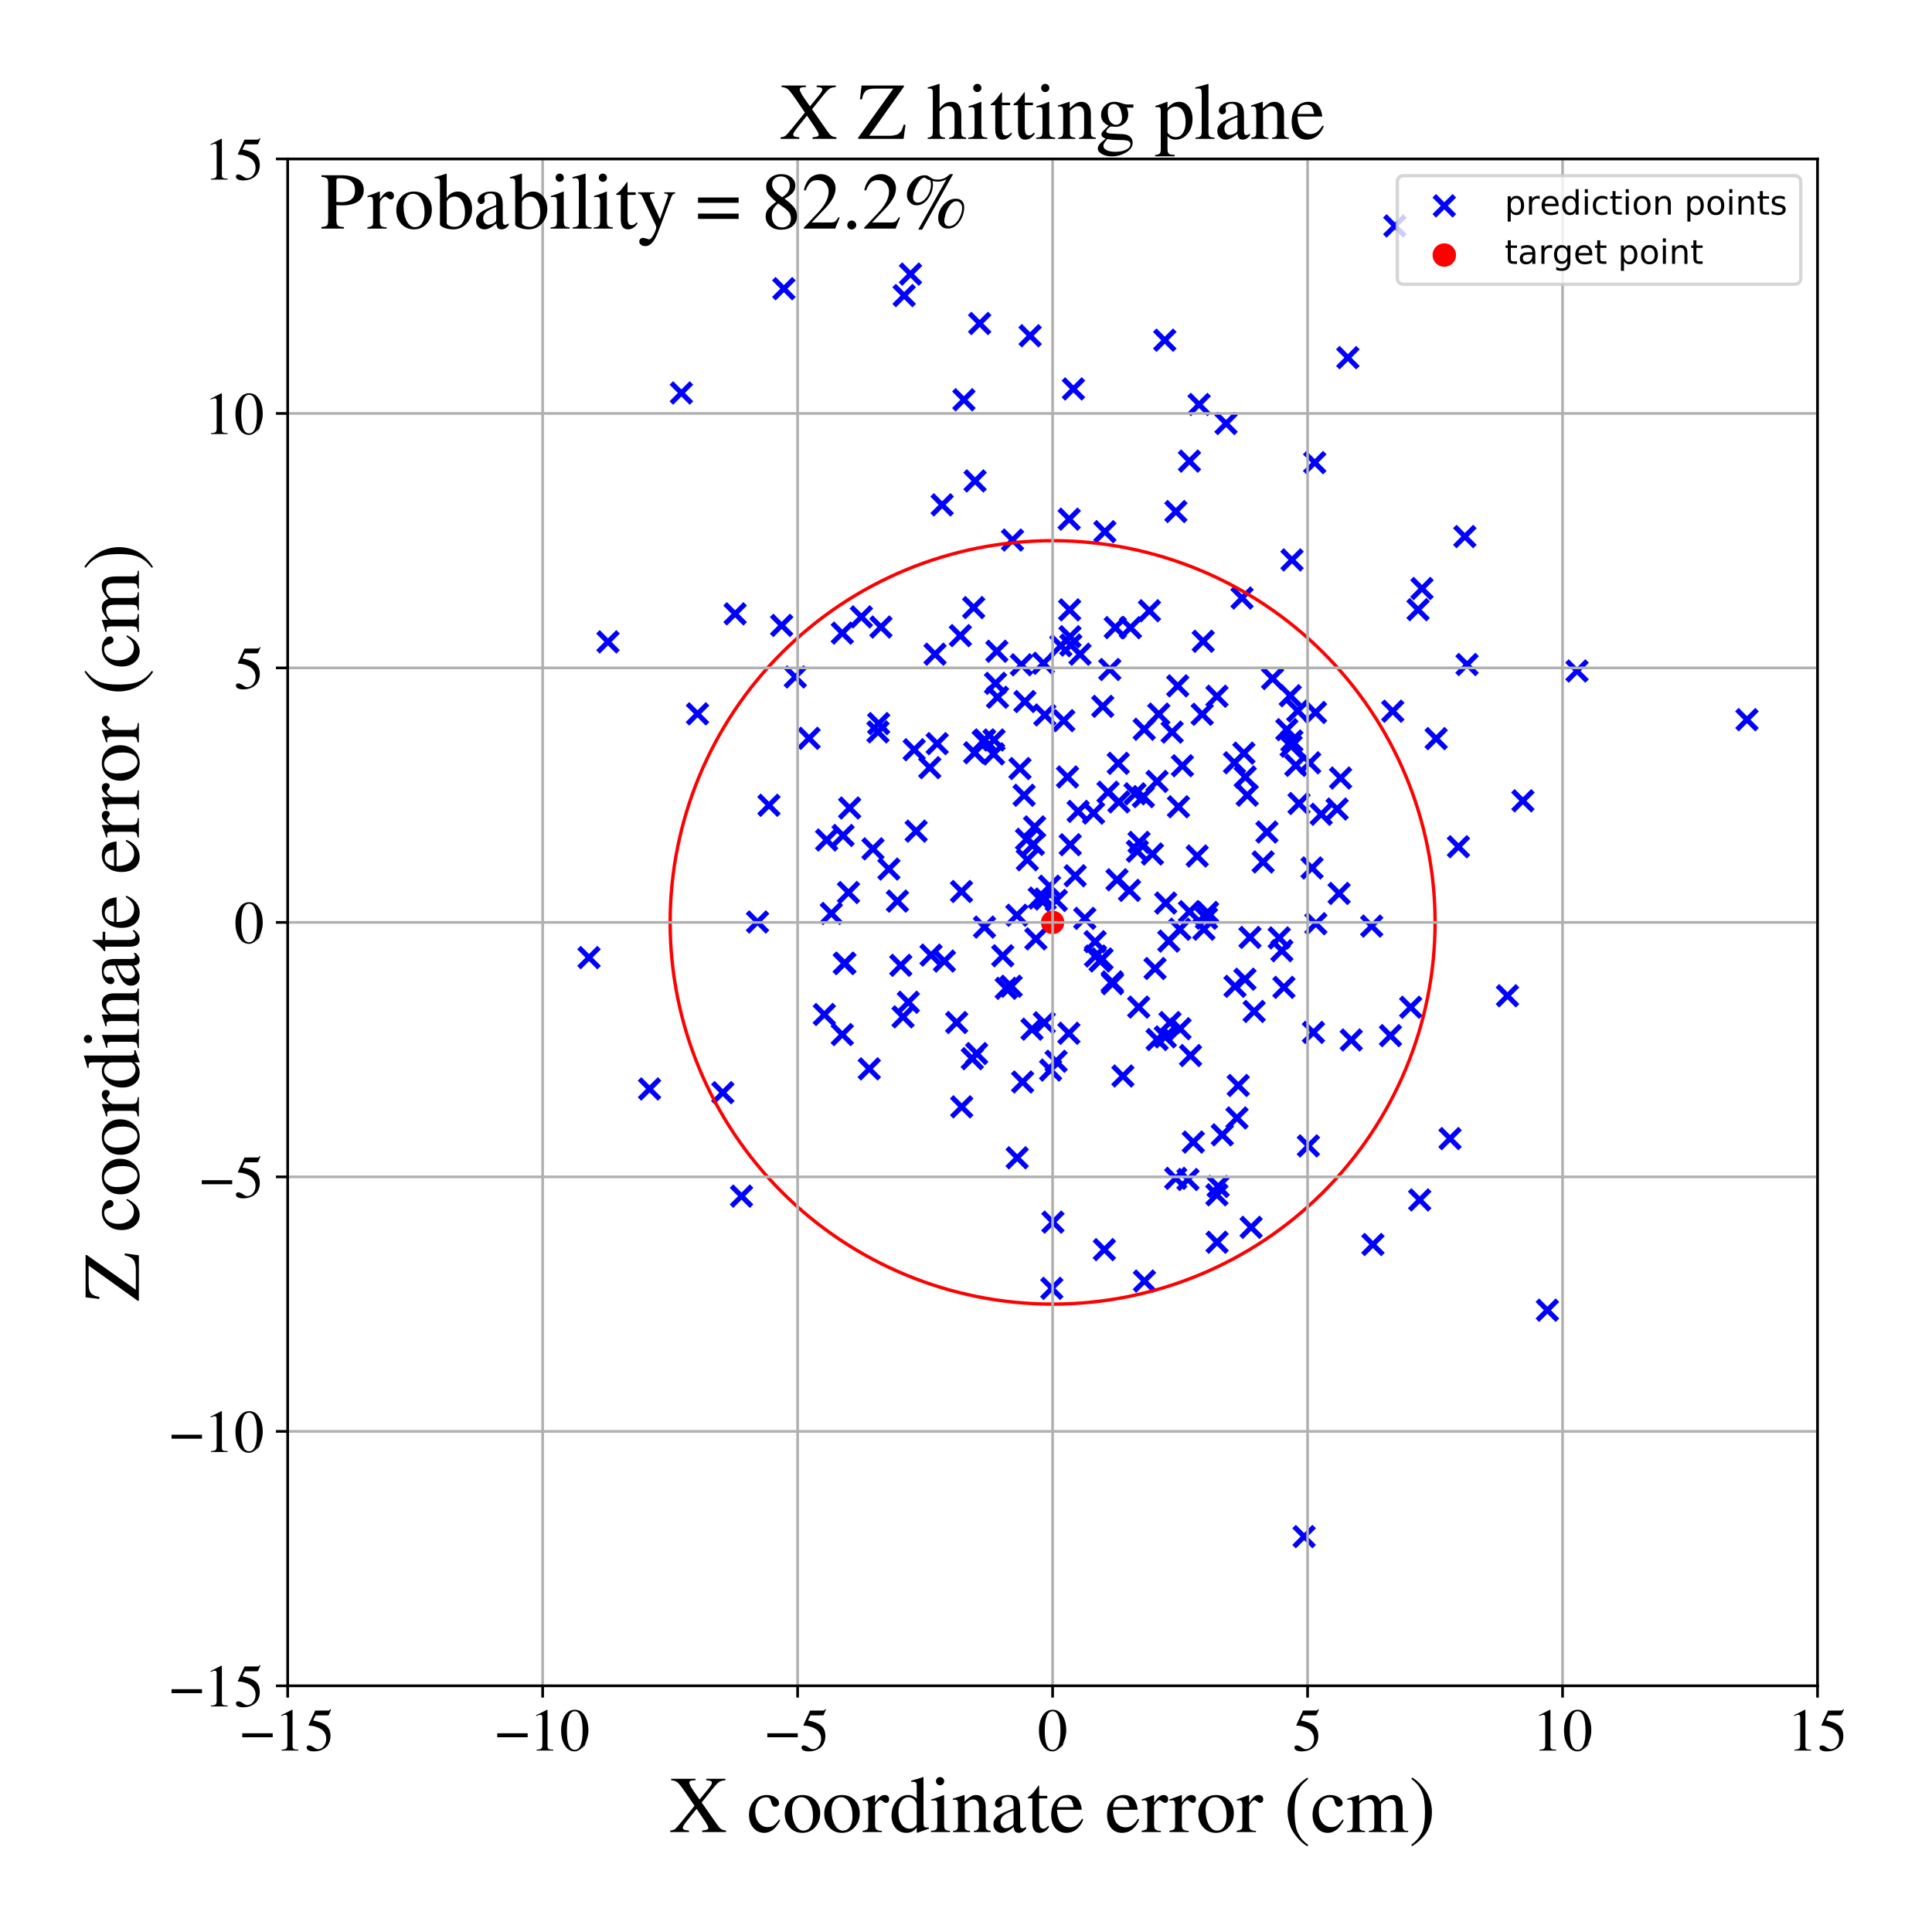 <?xml version="1.0" encoding="utf-8" standalone="no"?>
<!DOCTYPE svg PUBLIC "-//W3C//DTD SVG 1.1//EN"
  "http://www.w3.org/Graphics/SVG/1.1/DTD/svg11.dtd">
<!-- Created with matplotlib (https://matplotlib.org/) -->
<svg height="576pt" version="1.1" viewBox="0 0 576 576" width="576pt" xmlns="http://www.w3.org/2000/svg" xmlns:xlink="http://www.w3.org/1999/xlink">
 <defs>
  <style type="text/css">
*{stroke-linecap:butt;stroke-linejoin:round;}
  </style>
 </defs>
 <g id="figure_1">
  <g id="patch_1">
   <path d="M 0 576 
L 576 576 
L 576 0 
L 0 0 
z
" style="fill:#ffffff;"/>
  </g>
  <g id="axes_1">
   <g id="patch_2">
    <path d="M 85.766 502.609 
L 541.875 502.609 
L 541.875 47.391 
L 85.766 47.391 
z
" style="fill:#ffffff;"/>
   </g>
   <g id="PathCollection_1">
    <defs>
     <path d="M -3 3 
L 3 -3 
M -3 -3 
L 3 3 
" id="m2520e9fefa" style="stroke:#0000ff;stroke-width:1.5;"/>
    </defs>
    <g clip-path="url(#p402d2f91eb)">
     <use style="fill:#0000ff;stroke:#0000ff;stroke-width:1.5;" x="326.022" xlink:href="#m2520e9fefa" y="242.416"/>
     <use style="fill:#0000ff;stroke:#0000ff;stroke-width:1.5;" x="344.986" xlink:href="#m2520e9fefa" y="309.931"/>
     <use style="fill:#0000ff;stroke:#0000ff;stroke-width:1.5;" x="358.721" xlink:href="#m2520e9fefa" y="191.183"/>
     <use style="fill:#0000ff;stroke:#0000ff;stroke-width:1.5;" x="253.312" xlink:href="#m2520e9fefa" y="240.893"/>
     <use style="fill:#0000ff;stroke:#0000ff;stroke-width:1.5;" x="270.807" xlink:href="#m2520e9fefa" y="298.807"/>
     <use style="fill:#0000ff;stroke:#0000ff;stroke-width:1.5;" x="364.412" xlink:href="#m2520e9fefa" y="338.335"/>
     <use style="fill:#0000ff;stroke:#0000ff;stroke-width:1.5;" x="370.296" xlink:href="#m2520e9fefa" y="178.296"/>
     <use style="fill:#0000ff;stroke:#0000ff;stroke-width:1.5;" x="320.552" xlink:href="#m2520e9fefa" y="261.095"/>
     <use style="fill:#0000ff;stroke:#0000ff;stroke-width:1.5;" x="387.285" xlink:href="#m2520e9fefa" y="239.552"/>
     <use style="fill:#0000ff;stroke:#0000ff;stroke-width:1.5;" x="343.584" xlink:href="#m2520e9fefa" y="254.612"/>
     <use style="fill:#0000ff;stroke:#0000ff;stroke-width:1.5;" x="-1" xlink:href="#m2520e9fefa" y="238.749"/>
     <use style="fill:#0000ff;stroke:#0000ff;stroke-width:1.5;" x="-1" xlink:href="#m2520e9fefa" y="229.317"/>
     <use style="fill:#0000ff;stroke:#0000ff;stroke-width:1.5;" x="350.575" xlink:href="#m2520e9fefa" y="152.509"/>
     <use style="fill:#0000ff;stroke:#0000ff;stroke-width:1.5;" x="318.26" xlink:href="#m2520e9fefa" y="231.635"/>
     <use style="fill:#0000ff;stroke:#0000ff;stroke-width:1.5;" x="381.384" xlink:href="#m2520e9fefa" y="279.62"/>
     <use style="fill:#0000ff;stroke:#0000ff;stroke-width:1.5;" x="370.847" xlink:href="#m2520e9fefa" y="224.54"/>
     <use style="fill:#0000ff;stroke:#0000ff;stroke-width:1.5;" x="-1" xlink:href="#m2520e9fefa" y="189.956"/>
     <use style="fill:#0000ff;stroke:#0000ff;stroke-width:1.5;" x="-1" xlink:href="#m2520e9fefa" y="184.488"/>
     <use style="fill:#0000ff;stroke:#0000ff;stroke-width:1.5;" x="233.044" xlink:href="#m2520e9fefa" y="186.462"/>
     <use style="fill:#0000ff;stroke:#0000ff;stroke-width:1.5;" x="305.559" xlink:href="#m2520e9fefa" y="209.154"/>
     <use style="fill:#0000ff;stroke:#0000ff;stroke-width:1.5;" x="390.081" xlink:href="#m2520e9fefa" y="341.629"/>
     <use style="fill:#0000ff;stroke:#0000ff;stroke-width:1.5;" x="297.199" xlink:href="#m2520e9fefa" y="194.165"/>
     <use style="fill:#0000ff;stroke:#0000ff;stroke-width:1.5;" x="331.591" xlink:href="#m2520e9fefa" y="292.739"/>
     <use style="fill:#0000ff;stroke:#0000ff;stroke-width:1.5;" x="383.654" xlink:href="#m2520e9fefa" y="217.531"/>
     <use style="fill:#0000ff;stroke:#0000ff;stroke-width:1.5;" x="339.093" xlink:href="#m2520e9fefa" y="253.78"/>
     <use style="fill:#0000ff;stroke:#0000ff;stroke-width:1.5;" x="420.583" xlink:href="#m2520e9fefa" y="300.303"/>
     <use style="fill:#0000ff;stroke:#0000ff;stroke-width:1.5;" x="285.22" xlink:href="#m2520e9fefa" y="304.852"/>
     <use style="fill:#0000ff;stroke:#0000ff;stroke-width:1.5;" x="414.551" xlink:href="#m2520e9fefa" y="308.758"/>
     <use style="fill:#0000ff;stroke:#0000ff;stroke-width:1.5;" x="261.966" xlink:href="#m2520e9fefa" y="215.723"/>
     <use style="fill:#0000ff;stroke:#0000ff;stroke-width:1.5;" x="347.261" xlink:href="#m2520e9fefa" y="101.428"/>
     <use style="fill:#0000ff;stroke:#0000ff;stroke-width:1.5;" x="376.579" xlink:href="#m2520e9fefa" y="256.979"/>
     <use style="fill:#0000ff;stroke:#0000ff;stroke-width:1.5;" x="348.829" xlink:href="#m2520e9fefa" y="304.861"/>
     <use style="fill:#0000ff;stroke:#0000ff;stroke-width:1.5;" x="245.764" xlink:href="#m2520e9fefa" y="302.461"/>
     <use style="fill:#0000ff;stroke:#0000ff;stroke-width:1.5;" x="323.415" xlink:href="#m2520e9fefa" y="273.798"/>
     <use style="fill:#0000ff;stroke:#0000ff;stroke-width:1.5;" x="251.354" xlink:href="#m2520e9fefa" y="249.077"/>
     <use style="fill:#0000ff;stroke:#0000ff;stroke-width:1.5;" x="333.586" xlink:href="#m2520e9fefa" y="239.077"/>
     <use style="fill:#0000ff;stroke:#0000ff;stroke-width:1.5;" x="316.272" xlink:href="#m2520e9fefa" y="192.514"/>
     <use style="fill:#0000ff;stroke:#0000ff;stroke-width:1.5;" x="388.804" xlink:href="#m2520e9fefa" y="458.116"/>
     <use style="fill:#0000ff;stroke:#0000ff;stroke-width:1.5;" x="290.705" xlink:href="#m2520e9fefa" y="143.384"/>
     <use style="fill:#0000ff;stroke:#0000ff;stroke-width:1.5;" x="318.76" xlink:href="#m2520e9fefa" y="154.791"/>
     <use style="fill:#0000ff;stroke:#0000ff;stroke-width:1.5;" x="314.916" xlink:href="#m2520e9fefa" y="268.448"/>
     <use style="fill:#0000ff;stroke:#0000ff;stroke-width:1.5;" x="311.612" xlink:href="#m2520e9fefa" y="268.03"/>
     <use style="fill:#0000ff;stroke:#0000ff;stroke-width:1.5;" x="382.782" xlink:href="#m2520e9fefa" y="294.366"/>
     <use style="fill:#0000ff;stroke:#0000ff;stroke-width:1.5;" x="355.763" xlink:href="#m2520e9fefa" y="340.49"/>
     <use style="fill:#0000ff;stroke:#0000ff;stroke-width:1.5;" x="193.659" xlink:href="#m2520e9fefa" y="324.66"/>
     <use style="fill:#0000ff;stroke:#0000ff;stroke-width:1.5;" x="181.26" xlink:href="#m2520e9fefa" y="191.366"/>
     <use style="fill:#0000ff;stroke:#0000ff;stroke-width:1.5;" x="269.227" xlink:href="#m2520e9fefa" y="303.168"/>
     <use style="fill:#0000ff;stroke:#0000ff;stroke-width:1.5;" x="306.287" xlink:href="#m2520e9fefa" y="256.339"/>
     <use style="fill:#0000ff;stroke:#0000ff;stroke-width:1.5;" x="298.959" xlink:href="#m2520e9fefa" y="284.951"/>
     <use style="fill:#0000ff;stroke:#0000ff;stroke-width:1.5;" x="338.392" xlink:href="#m2520e9fefa" y="236.663"/>
     <use style="fill:#0000ff;stroke:#0000ff;stroke-width:1.5;" x="393.893" xlink:href="#m2520e9fefa" y="242.762"/>
     <use style="fill:#0000ff;stroke:#0000ff;stroke-width:1.5;" x="219.164" xlink:href="#m2520e9fefa" y="183.007"/>
     <use style="fill:#0000ff;stroke:#0000ff;stroke-width:1.5;" x="333.028" xlink:href="#m2520e9fefa" y="262.291"/>
     <use style="fill:#0000ff;stroke:#0000ff;stroke-width:1.5;" x="391.164" xlink:href="#m2520e9fefa" y="258.769"/>
     <use style="fill:#0000ff;stroke:#0000ff;stroke-width:1.5;" x="326.489" xlink:href="#m2520e9fefa" y="280.741"/>
     <use style="fill:#0000ff;stroke:#0000ff;stroke-width:1.5;" x="336.742" xlink:href="#m2520e9fefa" y="265.451"/>
     <use style="fill:#0000ff;stroke:#0000ff;stroke-width:1.5;" x="251.121" xlink:href="#m2520e9fefa" y="308.437"/>
     <use style="fill:#0000ff;stroke:#0000ff;stroke-width:1.5;" x="297.391" xlink:href="#m2520e9fefa" y="207.879"/>
     <use style="fill:#0000ff;stroke:#0000ff;stroke-width:1.5;" x="348.468" xlink:href="#m2520e9fefa" y="280.573"/>
     <use style="fill:#0000ff;stroke:#0000ff;stroke-width:1.5;" x="301.467" xlink:href="#m2520e9fefa" y="294.039"/>
     <use style="fill:#0000ff;stroke:#0000ff;stroke-width:1.5;" x="363.172" xlink:href="#m2520e9fefa" y="353.739"/>
     <use style="fill:#0000ff;stroke:#0000ff;stroke-width:1.5;" x="321.426" xlink:href="#m2520e9fefa" y="241.899"/>
     <use style="fill:#0000ff;stroke:#0000ff;stroke-width:1.5;" x="384.676" xlink:href="#m2520e9fefa" y="207.42"/>
     <use style="fill:#0000ff;stroke:#0000ff;stroke-width:1.5;" x="241.214" xlink:href="#m2520e9fefa" y="220.119"/>
     <use style="fill:#0000ff;stroke:#0000ff;stroke-width:1.5;" x="311.498" xlink:href="#m2520e9fefa" y="213.149"/>
     <use style="fill:#0000ff;stroke:#0000ff;stroke-width:1.5;" x="320.021" xlink:href="#m2520e9fefa" y="115.958"/>
     <use style="fill:#0000ff;stroke:#0000ff;stroke-width:1.5;" x="296.802" xlink:href="#m2520e9fefa" y="203.722"/>
     <use style="fill:#0000ff;stroke:#0000ff;stroke-width:1.5;" x="368.049" xlink:href="#m2520e9fefa" y="227.41"/>
     <use style="fill:#0000ff;stroke:#0000ff;stroke-width:1.5;" x="341.199" xlink:href="#m2520e9fefa" y="381.926"/>
     <use style="fill:#0000ff;stroke:#0000ff;stroke-width:1.5;" x="449.428" xlink:href="#m2520e9fefa" y="296.872"/>
     <use style="fill:#0000ff;stroke:#0000ff;stroke-width:1.5;" x="365.525" xlink:href="#m2520e9fefa" y="126.258"/>
     <use style="fill:#0000ff;stroke:#0000ff;stroke-width:1.5;" x="277.581" xlink:href="#m2520e9fefa" y="284.75"/>
     <use style="fill:#0000ff;stroke:#0000ff;stroke-width:1.5;" x="175.608" xlink:href="#m2520e9fefa" y="285.492"/>
     <use style="fill:#0000ff;stroke:#0000ff;stroke-width:1.5;" x="434.815" xlink:href="#m2520e9fefa" y="252.442"/>
     <use style="fill:#0000ff;stroke:#0000ff;stroke-width:1.5;" x="392.202" xlink:href="#m2520e9fefa" y="212.405"/>
     <use style="fill:#0000ff;stroke:#0000ff;stroke-width:1.5;" x="354.182" xlink:href="#m2520e9fefa" y="351.655"/>
     <use style="fill:#0000ff;stroke:#0000ff;stroke-width:1.5;" x="319" xlink:href="#m2520e9fefa" y="189.816"/>
     <use style="fill:#0000ff;stroke:#0000ff;stroke-width:1.5;" x="318.669" xlink:href="#m2520e9fefa" y="308.054"/>
     <use style="fill:#0000ff;stroke:#0000ff;stroke-width:1.5;" x="286.321" xlink:href="#m2520e9fefa" y="189.501"/>
     <use style="fill:#0000ff;stroke:#0000ff;stroke-width:1.5;" x="386.917" xlink:href="#m2520e9fefa" y="211.941"/>
     <use style="fill:#0000ff;stroke:#0000ff;stroke-width:1.5;" x="293.139" xlink:href="#m2520e9fefa" y="220.971"/>
     <use style="fill:#0000ff;stroke:#0000ff;stroke-width:1.5;" x="461.332" xlink:href="#m2520e9fefa" y="390.617"/>
     <use style="fill:#0000ff;stroke:#0000ff;stroke-width:1.5;" x="354.624" xlink:href="#m2520e9fefa" y="271.791"/>
     <use style="fill:#0000ff;stroke:#0000ff;stroke-width:1.5;" x="368.789" xlink:href="#m2520e9fefa" y="333.302"/>
     <use style="fill:#0000ff;stroke:#0000ff;stroke-width:1.5;" x="391.595" xlink:href="#m2520e9fefa" y="307.795"/>
     <use style="fill:#0000ff;stroke:#0000ff;stroke-width:1.5;" x="259.168" xlink:href="#m2520e9fefa" y="318.664"/>
     <use style="fill:#0000ff;stroke:#0000ff;stroke-width:1.5;" x="373.009" xlink:href="#m2520e9fefa" y="365.914"/>
     <use style="fill:#0000ff;stroke:#0000ff;stroke-width:1.5;" x="303.258" xlink:href="#m2520e9fefa" y="345.175"/>
     <use style="fill:#0000ff;stroke:#0000ff;stroke-width:1.5;" x="286.72" xlink:href="#m2520e9fefa" y="329.997"/>
     <use style="fill:#0000ff;stroke:#0000ff;stroke-width:1.5;" x="260.264" xlink:href="#m2520e9fefa" y="253.071"/>
     <use style="fill:#0000ff;stroke:#0000ff;stroke-width:1.5;" x="352.52" xlink:href="#m2520e9fefa" y="228.291"/>
     <use style="fill:#0000ff;stroke:#0000ff;stroke-width:1.5;" x="329.254" xlink:href="#m2520e9fefa" y="372.557"/>
     <use style="fill:#0000ff;stroke:#0000ff;stroke-width:1.5;" x="229.255" xlink:href="#m2520e9fefa" y="240.082"/>
     <use style="fill:#0000ff;stroke:#0000ff;stroke-width:1.5;" x="251.125" xlink:href="#m2520e9fefa" y="188.751"/>
     <use style="fill:#0000ff;stroke:#0000ff;stroke-width:1.5;" x="265.015" xlink:href="#m2520e9fefa" y="259.101"/>
     <use style="fill:#0000ff;stroke:#0000ff;stroke-width:1.5;" x="344.359" xlink:href="#m2520e9fefa" y="288.747"/>
     <use style="fill:#0000ff;stroke:#0000ff;stroke-width:1.5;" x="349.456" xlink:href="#m2520e9fefa" y="218.269"/>
     <use style="fill:#0000ff;stroke:#0000ff;stroke-width:1.5;" x="262.644" xlink:href="#m2520e9fefa" y="186.943"/>
     <use style="fill:#0000ff;stroke:#0000ff;stroke-width:1.5;" x="207.952" xlink:href="#m2520e9fefa" y="212.823"/>
     <use style="fill:#0000ff;stroke:#0000ff;stroke-width:1.5;" x="347.415" xlink:href="#m2520e9fefa" y="309.13"/>
     <use style="fill:#0000ff;stroke:#0000ff;stroke-width:1.5;" x="319.249" xlink:href="#m2520e9fefa" y="192.316"/>
     <use style="fill:#0000ff;stroke:#0000ff;stroke-width:1.5;" x="368.195" xlink:href="#m2520e9fefa" y="294.062"/>
     <use style="fill:#0000ff;stroke:#0000ff;stroke-width:1.5;" x="233.697" xlink:href="#m2520e9fefa" y="86.072"/>
     <use style="fill:#0000ff;stroke:#0000ff;stroke-width:1.5;" x="436.722" xlink:href="#m2520e9fefa" y="159.963"/>
     <use style="fill:#0000ff;stroke:#0000ff;stroke-width:1.5;" x="408.955" xlink:href="#m2520e9fefa" y="276.102"/>
     <use style="fill:#0000ff;stroke:#0000ff;stroke-width:1.5;" x="330.339" xlink:href="#m2520e9fefa" y="236.185"/>
     <use style="fill:#0000ff;stroke:#0000ff;stroke-width:1.5;" x="311.349" xlink:href="#m2520e9fefa" y="304.923"/>
     <use style="fill:#0000ff;stroke:#0000ff;stroke-width:1.5;" x="432.31" xlink:href="#m2520e9fefa" y="339.452"/>
     <use style="fill:#0000ff;stroke:#0000ff;stroke-width:1.5;" x="399.678" xlink:href="#m2520e9fefa" y="231.963"/>
     <use style="fill:#0000ff;stroke:#0000ff;stroke-width:1.5;" x="358.422" xlink:href="#m2520e9fefa" y="212.954"/>
     <use style="fill:#0000ff;stroke:#0000ff;stroke-width:1.5;" x="362.792" xlink:href="#m2520e9fefa" y="356.214"/>
     <use style="fill:#0000ff;stroke:#0000ff;stroke-width:1.5;" x="321.992" xlink:href="#m2520e9fefa" y="195.047"/>
     <use style="fill:#0000ff;stroke:#0000ff;stroke-width:1.5;" x="422.774" xlink:href="#m2520e9fefa" y="181.766"/>
     <use style="fill:#0000ff;stroke:#0000ff;stroke-width:1.5;" x="356.927" xlink:href="#m2520e9fefa" y="255.211"/>
     <use style="fill:#0000ff;stroke:#0000ff;stroke-width:1.5;" x="293.51" xlink:href="#m2520e9fefa" y="276.396"/>
     <use style="fill:#0000ff;stroke:#0000ff;stroke-width:1.5;" x="273.142" xlink:href="#m2520e9fefa" y="247.792"/>
     <use style="fill:#0000ff;stroke:#0000ff;stroke-width:1.5;" x="385.162" xlink:href="#m2520e9fefa" y="220.915"/>
     <use style="fill:#0000ff;stroke:#0000ff;stroke-width:1.5;" x="256.807" xlink:href="#m2520e9fefa" y="183.912"/>
     <use style="fill:#0000ff;stroke:#0000ff;stroke-width:1.5;" x="286.657" xlink:href="#m2520e9fefa" y="265.787"/>
     <use style="fill:#0000ff;stroke:#0000ff;stroke-width:1.5;" x="293.546" xlink:href="#m2520e9fefa" y="220.597"/>
     <use style="fill:#0000ff;stroke:#0000ff;stroke-width:1.5;" x="277.206" xlink:href="#m2520e9fefa" y="228.871"/>
     <use style="fill:#0000ff;stroke:#0000ff;stroke-width:1.5;" x="337.032" xlink:href="#m2520e9fefa" y="187.149"/>
     <use style="fill:#0000ff;stroke:#0000ff;stroke-width:1.5;" x="369.169" xlink:href="#m2520e9fefa" y="323.614"/>
     <use style="fill:#0000ff;stroke:#0000ff;stroke-width:1.5;" x="272.555" xlink:href="#m2520e9fefa" y="223.525"/>
     <use style="fill:#0000ff;stroke:#0000ff;stroke-width:1.5;" x="398.649" xlink:href="#m2520e9fefa" y="241.209"/>
     <use style="fill:#0000ff;stroke:#0000ff;stroke-width:1.5;" x="269.563" xlink:href="#m2520e9fefa" y="88.121"/>
     <use style="fill:#0000ff;stroke:#0000ff;stroke-width:1.5;" x="392.3" xlink:href="#m2520e9fefa" y="275.387"/>
     <use style="fill:#0000ff;stroke:#0000ff;stroke-width:1.5;" x="225.843" xlink:href="#m2520e9fefa" y="274.88"/>
     <use style="fill:#0000ff;stroke:#0000ff;stroke-width:1.5;" x="304.507" xlink:href="#m2520e9fefa" y="198.198"/>
     <use style="fill:#0000ff;stroke:#0000ff;stroke-width:1.5;" x="309.844" xlink:href="#m2520e9fefa" y="267.749"/>
     <use style="fill:#0000ff;stroke:#0000ff;stroke-width:1.5;" x="371.84" xlink:href="#m2520e9fefa" y="237.082"/>
     <use style="fill:#0000ff;stroke:#0000ff;stroke-width:1.5;" x="359.691" xlink:href="#m2520e9fefa" y="273.768"/>
     <use style="fill:#0000ff;stroke:#0000ff;stroke-width:1.5;" x="303.163" xlink:href="#m2520e9fefa" y="272.863"/>
     <use style="fill:#0000ff;stroke:#0000ff;stroke-width:1.5;" x="437.376" xlink:href="#m2520e9fefa" y="198.118"/>
     <use style="fill:#0000ff;stroke:#0000ff;stroke-width:1.5;" x="328.551" xlink:href="#m2520e9fefa" y="285.901"/>
     <use style="fill:#0000ff;stroke:#0000ff;stroke-width:1.5;" x="296.215" xlink:href="#m2520e9fefa" y="224.769"/>
     <use style="fill:#0000ff;stroke:#0000ff;stroke-width:1.5;" x="215.5" xlink:href="#m2520e9fefa" y="325.76"/>
     <use style="fill:#0000ff;stroke:#0000ff;stroke-width:1.5;" x="351.342" xlink:href="#m2520e9fefa" y="240.521"/>
     <use style="fill:#0000ff;stroke:#0000ff;stroke-width:1.5;" x="344.958" xlink:href="#m2520e9fefa" y="232.968"/>
     <use style="fill:#0000ff;stroke:#0000ff;stroke-width:1.5;" x="292.075" xlink:href="#m2520e9fefa" y="96.443"/>
     <use style="fill:#0000ff;stroke:#0000ff;stroke-width:1.5;" x="357.5" xlink:href="#m2520e9fefa" y="120.59"/>
     <use style="fill:#0000ff;stroke:#0000ff;stroke-width:1.5;" x="373.911" xlink:href="#m2520e9fefa" y="301.545"/>
     <use style="fill:#0000ff;stroke:#0000ff;stroke-width:1.5;" x="423.939" xlink:href="#m2520e9fefa" y="175.46"/>
     <use style="fill:#0000ff;stroke:#0000ff;stroke-width:1.5;" x="290.585" xlink:href="#m2520e9fefa" y="224.423"/>
     <use style="fill:#0000ff;stroke:#0000ff;stroke-width:1.5;" x="290.29" xlink:href="#m2520e9fefa" y="181.146"/>
     <use style="fill:#0000ff;stroke:#0000ff;stroke-width:1.5;" x="301.866" xlink:href="#m2520e9fefa" y="161.012"/>
     <use style="fill:#0000ff;stroke:#0000ff;stroke-width:1.5;" x="305.324" xlink:href="#m2520e9fefa" y="237.094"/>
     <use style="fill:#0000ff;stroke:#0000ff;stroke-width:1.5;" x="-1" xlink:href="#m2520e9fefa" y="252.4"/>
     <use style="fill:#0000ff;stroke:#0000ff;stroke-width:1.5;" x="-1" xlink:href="#m2520e9fefa" y="313.915"/>
     <use style="fill:#0000ff;stroke:#0000ff;stroke-width:1.5;" x="362.852" xlink:href="#m2520e9fefa" y="370.354"/>
     <use style="fill:#0000ff;stroke:#0000ff;stroke-width:1.5;" x="809.646" xlink:href="#m2520e9fefa" y="79.549"/>
     <use style="fill:#0000ff;stroke:#0000ff;stroke-width:1.5;" x="377.72" xlink:href="#m2520e9fefa" y="248.058"/>
     <use style="fill:#0000ff;stroke:#0000ff;stroke-width:1.5;" x="328.77" xlink:href="#m2520e9fefa" y="210.59"/>
     <use style="fill:#0000ff;stroke:#0000ff;stroke-width:1.5;" x="327.972" xlink:href="#m2520e9fefa" y="286.501"/>
     <use style="fill:#0000ff;stroke:#0000ff;stroke-width:1.5;" x="307.683" xlink:href="#m2520e9fefa" y="306.839"/>
     <use style="fill:#0000ff;stroke:#0000ff;stroke-width:1.5;" x="358.925" xlink:href="#m2520e9fefa" y="277.03"/>
     <use style="fill:#0000ff;stroke:#0000ff;stroke-width:1.5;" x="268.557" xlink:href="#m2520e9fefa" y="287.798"/>
     <use style="fill:#0000ff;stroke:#0000ff;stroke-width:1.5;" x="304.091" xlink:href="#m2520e9fefa" y="229.131"/>
     <use style="fill:#0000ff;stroke:#0000ff;stroke-width:1.5;" x="296.359" xlink:href="#m2520e9fefa" y="220.617"/>
     <use style="fill:#0000ff;stroke:#0000ff;stroke-width:1.5;" x="371.166" xlink:href="#m2520e9fefa" y="291.94"/>
     <use style="fill:#0000ff;stroke:#0000ff;stroke-width:1.5;" x="252.97" xlink:href="#m2520e9fefa" y="266.091"/>
     <use style="fill:#0000ff;stroke:#0000ff;stroke-width:1.5;" x="520.836" xlink:href="#m2520e9fefa" y="214.565"/>
     <use style="fill:#0000ff;stroke:#0000ff;stroke-width:1.5;" x="203.149" xlink:href="#m2520e9fefa" y="117.163"/>
     <use style="fill:#0000ff;stroke:#0000ff;stroke-width:1.5;" x="221.082" xlink:href="#m2520e9fefa" y="356.613"/>
     <use style="fill:#0000ff;stroke:#0000ff;stroke-width:1.5;" x="354.616" xlink:href="#m2520e9fefa" y="137.474"/>
     <use style="fill:#0000ff;stroke:#0000ff;stroke-width:1.5;" x="372.667" xlink:href="#m2520e9fefa" y="279.474"/>
     <use style="fill:#0000ff;stroke:#0000ff;stroke-width:1.5;" x="280.89" xlink:href="#m2520e9fefa" y="150.523"/>
     <use style="fill:#0000ff;stroke:#0000ff;stroke-width:1.5;" x="401.848" xlink:href="#m2520e9fefa" y="106.633"/>
     <use style="fill:#0000ff;stroke:#0000ff;stroke-width:1.5;" x="311.087" xlink:href="#m2520e9fefa" y="197.745"/>
     <use style="fill:#0000ff;stroke:#0000ff;stroke-width:1.5;" x="246.452" xlink:href="#m2520e9fefa" y="250.435"/>
     <use style="fill:#0000ff;stroke:#0000ff;stroke-width:1.5;" x="329.404" xlink:href="#m2520e9fefa" y="158.515"/>
     <use style="fill:#0000ff;stroke:#0000ff;stroke-width:1.5;" x="332.496" xlink:href="#m2520e9fefa" y="187.11"/>
     <use style="fill:#0000ff;stroke:#0000ff;stroke-width:1.5;" x="415.856" xlink:href="#m2520e9fefa" y="67.358"/>
     <use style="fill:#0000ff;stroke:#0000ff;stroke-width:1.5;" x="362.819" xlink:href="#m2520e9fefa" y="207.581"/>
     <use style="fill:#0000ff;stroke:#0000ff;stroke-width:1.5;" x="331.68" xlink:href="#m2520e9fefa" y="293.261"/>
     <use style="fill:#0000ff;stroke:#0000ff;stroke-width:1.5;" x="317.149" xlink:href="#m2520e9fefa" y="214.852"/>
     <use style="fill:#0000ff;stroke:#0000ff;stroke-width:1.5;" x="326.615" xlink:href="#m2520e9fefa" y="285.033"/>
     <use style="fill:#0000ff;stroke:#0000ff;stroke-width:1.5;" x="340.881" xlink:href="#m2520e9fefa" y="237.506"/>
     <use style="fill:#0000ff;stroke:#0000ff;stroke-width:1.5;" x="345.475" xlink:href="#m2520e9fefa" y="212.903"/>
     <use style="fill:#0000ff;stroke:#0000ff;stroke-width:1.5;" x="291.184" xlink:href="#m2520e9fefa" y="314.098"/>
     <use style="fill:#0000ff;stroke:#0000ff;stroke-width:1.5;" x="428.176" xlink:href="#m2520e9fefa" y="220.207"/>
     <use style="fill:#0000ff;stroke:#0000ff;stroke-width:1.5;" x="399.239" xlink:href="#m2520e9fefa" y="266.36"/>
     <use style="fill:#0000ff;stroke:#0000ff;stroke-width:1.5;" x="384.931" xlink:href="#m2520e9fefa" y="222.479"/>
     <use style="fill:#0000ff;stroke:#0000ff;stroke-width:1.5;" x="354.942" xlink:href="#m2520e9fefa" y="314.69"/>
     <use style="fill:#0000ff;stroke:#0000ff;stroke-width:1.5;" x="379.4" xlink:href="#m2520e9fefa" y="202.288"/>
     <use style="fill:#0000ff;stroke:#0000ff;stroke-width:1.5;" x="279.408" xlink:href="#m2520e9fefa" y="221.706"/>
     <use style="fill:#0000ff;stroke:#0000ff;stroke-width:1.5;" x="454.034" xlink:href="#m2520e9fefa" y="238.751"/>
     <use style="fill:#0000ff;stroke:#0000ff;stroke-width:1.5;" x="385.197" xlink:href="#m2520e9fefa" y="166.932"/>
     <use style="fill:#0000ff;stroke:#0000ff;stroke-width:1.5;" x="390.457" xlink:href="#m2520e9fefa" y="227.42"/>
     <use style="fill:#0000ff;stroke:#0000ff;stroke-width:1.5;" x="313.911" xlink:href="#m2520e9fefa" y="364.359"/>
     <use style="fill:#0000ff;stroke:#0000ff;stroke-width:1.5;" x="339.592" xlink:href="#m2520e9fefa" y="251.135"/>
     <use style="fill:#0000ff;stroke:#0000ff;stroke-width:1.5;" x="350.527" xlink:href="#m2520e9fefa" y="351.302"/>
     <use style="fill:#0000ff;stroke:#0000ff;stroke-width:1.5;" x="237.113" xlink:href="#m2520e9fefa" y="201.826"/>
     <use style="fill:#0000ff;stroke:#0000ff;stroke-width:1.5;" x="382.17" xlink:href="#m2520e9fefa" y="283.436"/>
     <use style="fill:#0000ff;stroke:#0000ff;stroke-width:1.5;" x="351.81" xlink:href="#m2520e9fefa" y="306.694"/>
     <use style="fill:#0000ff;stroke:#0000ff;stroke-width:1.5;" x="371.246" xlink:href="#m2520e9fefa" y="231.643"/>
     <use style="fill:#0000ff;stroke:#0000ff;stroke-width:1.5;" x="415.23" xlink:href="#m2520e9fefa" y="212.03"/>
     <use style="fill:#0000ff;stroke:#0000ff;stroke-width:1.5;" x="423.261" xlink:href="#m2520e9fefa" y="357.741"/>
     <use style="fill:#0000ff;stroke:#0000ff;stroke-width:1.5;" x="470.164" xlink:href="#m2520e9fefa" y="200.048"/>
     <use style="fill:#0000ff;stroke:#0000ff;stroke-width:1.5;" x="351.741" xlink:href="#m2520e9fefa" y="277.042"/>
     <use style="fill:#0000ff;stroke:#0000ff;stroke-width:1.5;" x="299.979" xlink:href="#m2520e9fefa" y="294.655"/>
     <use style="fill:#0000ff;stroke:#0000ff;stroke-width:1.5;" x="261.754" xlink:href="#m2520e9fefa" y="218.203"/>
     <use style="fill:#0000ff;stroke:#0000ff;stroke-width:1.5;" x="339.489" xlink:href="#m2520e9fefa" y="300.247"/>
     <use style="fill:#0000ff;stroke:#0000ff;stroke-width:1.5;" x="-1" xlink:href="#m2520e9fefa" y="245.523"/>
     <use style="fill:#0000ff;stroke:#0000ff;stroke-width:1.5;" x="-1" xlink:href="#m2520e9fefa" y="245.664"/>
     <use style="fill:#0000ff;stroke:#0000ff;stroke-width:1.5;" x="313.225" xlink:href="#m2520e9fefa" y="319.027"/>
     <use style="fill:#0000ff;stroke:#0000ff;stroke-width:1.5;" x="-1" xlink:href="#m2520e9fefa" y="226.457"/>
     <use style="fill:#0000ff;stroke:#0000ff;stroke-width:1.5;" x="-1" xlink:href="#m2520e9fefa" y="200.179"/>
     <use style="fill:#0000ff;stroke:#0000ff;stroke-width:1.5;" x="386.33" xlink:href="#m2520e9fefa" y="228.18"/>
     <use style="fill:#0000ff;stroke:#0000ff;stroke-width:1.5;" x="319.075" xlink:href="#m2520e9fefa" y="251.841"/>
     <use style="fill:#0000ff;stroke:#0000ff;stroke-width:1.5;" x="333.392" xlink:href="#m2520e9fefa" y="227.572"/>
     <use style="fill:#0000ff;stroke:#0000ff;stroke-width:1.5;" x="289.875" xlink:href="#m2520e9fefa" y="315.631"/>
     <use style="fill:#0000ff;stroke:#0000ff;stroke-width:1.5;" x="304.879" xlink:href="#m2520e9fefa" y="322.575"/>
     <use style="fill:#0000ff;stroke:#0000ff;stroke-width:1.5;" x="884.201" xlink:href="#m2520e9fefa" y="232.827"/>
     <use style="fill:#0000ff;stroke:#0000ff;stroke-width:1.5;" x="360.021" xlink:href="#m2520e9fefa" y="272.023"/>
     <use style="fill:#0000ff;stroke:#0000ff;stroke-width:1.5;" x="267.554" xlink:href="#m2520e9fefa" y="268.653"/>
     <use style="fill:#0000ff;stroke:#0000ff;stroke-width:1.5;" x="313.587" xlink:href="#m2520e9fefa" y="384.1"/>
     <use style="fill:#0000ff;stroke:#0000ff;stroke-width:1.5;" x="409.317" xlink:href="#m2520e9fefa" y="371.027"/>
     <use style="fill:#0000ff;stroke:#0000ff;stroke-width:1.5;" x="351.123" xlink:href="#m2520e9fefa" y="204.478"/>
     <use style="fill:#0000ff;stroke:#0000ff;stroke-width:1.5;" x="308.832" xlink:href="#m2520e9fefa" y="279.923"/>
     <use style="fill:#0000ff;stroke:#0000ff;stroke-width:1.5;" x="308.454" xlink:href="#m2520e9fefa" y="246.523"/>
     <use style="fill:#0000ff;stroke:#0000ff;stroke-width:1.5;" x="402.859" xlink:href="#m2520e9fefa" y="310.052"/>
     <use style="fill:#0000ff;stroke:#0000ff;stroke-width:1.5;" x="287.377" xlink:href="#m2520e9fefa" y="119.184"/>
     <use style="fill:#0000ff;stroke:#0000ff;stroke-width:1.5;" x="247.851" xlink:href="#m2520e9fefa" y="272.333"/>
     <use style="fill:#0000ff;stroke:#0000ff;stroke-width:1.5;" x="271.453" xlink:href="#m2520e9fefa" y="81.717"/>
     <use style="fill:#0000ff;stroke:#0000ff;stroke-width:1.5;" x="318.897" xlink:href="#m2520e9fefa" y="181.827"/>
     <use style="fill:#0000ff;stroke:#0000ff;stroke-width:1.5;" x="341.133" xlink:href="#m2520e9fefa" y="217.419"/>
     <use style="fill:#0000ff;stroke:#0000ff;stroke-width:1.5;" x="334.778" xlink:href="#m2520e9fefa" y="320.796"/>
     <use style="fill:#0000ff;stroke:#0000ff;stroke-width:1.5;" x="308.089" xlink:href="#m2520e9fefa" y="251.736"/>
     <use style="fill:#0000ff;stroke:#0000ff;stroke-width:1.5;" x="347.54" xlink:href="#m2520e9fefa" y="269.228"/>
     <use style="fill:#0000ff;stroke:#0000ff;stroke-width:1.5;" x="306.051" xlink:href="#m2520e9fefa" y="250.229"/>
     <use style="fill:#0000ff;stroke:#0000ff;stroke-width:1.5;" x="251.898" xlink:href="#m2520e9fefa" y="287.176"/>
     <use style="fill:#0000ff;stroke:#0000ff;stroke-width:1.5;" x="330.871" xlink:href="#m2520e9fefa" y="199.599"/>
     <use style="fill:#0000ff;stroke:#0000ff;stroke-width:1.5;" x="251.702" xlink:href="#m2520e9fefa" y="287.233"/>
     <use style="fill:#0000ff;stroke:#0000ff;stroke-width:1.5;" x="307.118" xlink:href="#m2520e9fefa" y="100.1"/>
     <use style="fill:#0000ff;stroke:#0000ff;stroke-width:1.5;" x="312.904" xlink:href="#m2520e9fefa" y="264.209"/>
     <use style="fill:#0000ff;stroke:#0000ff;stroke-width:1.5;" x="281.566" xlink:href="#m2520e9fefa" y="286.529"/>
     <use style="fill:#0000ff;stroke:#0000ff;stroke-width:1.5;" x="342.689" xlink:href="#m2520e9fefa" y="182.086"/>
     <use style="fill:#0000ff;stroke:#0000ff;stroke-width:1.5;" x="391.967" xlink:href="#m2520e9fefa" y="137.927"/>
     <use style="fill:#0000ff;stroke:#0000ff;stroke-width:1.5;" x="314.867" xlink:href="#m2520e9fefa" y="316.401"/>
     <use style="fill:#0000ff;stroke:#0000ff;stroke-width:1.5;" x="278.772" xlink:href="#m2520e9fefa" y="195.034"/>
    </g>
   </g>
   <g id="PathCollection_2">
    <defs>
     <path d="M 0 3 
C 0.796 3 1.559 2.684 2.121 2.121 
C 2.684 1.559 3 0.796 3 0 
C 3 -0.796 2.684 -1.559 2.121 -2.121 
C 1.559 -2.684 0.796 -3 0 -3 
C -0.796 -3 -1.559 -2.684 -2.121 -2.121 
C -2.684 -1.559 -3 -0.796 -3 0 
C -3 0.796 -2.684 1.559 -2.121 2.121 
C -1.559 2.684 -0.796 3 0 3 
z
" id="m577debc7a5" style="stroke:#ff0000;"/>
    </defs>
    <g clip-path="url(#p402d2f91eb)">
     <use style="fill:#ff0000;stroke:#ff0000;" x="313.82" xlink:href="#m577debc7a5" y="275"/>
    </g>
   </g>
   <g id="patch_3">
    <path clip-path="url(#p402d2f91eb)" d="M 313.82 388.805 
C 344.061 388.805 373.067 376.814 394.45 355.472 
C 415.833 334.131 427.848 305.181 427.848 275 
C 427.848 244.819 415.833 215.869 394.45 194.528 
C 373.067 173.186 344.061 161.195 313.82 161.195 
C 283.58 161.195 254.574 173.186 233.191 194.528 
C 211.808 215.869 199.793 244.819 199.793 275 
C 199.793 305.181 211.808 334.131 233.191 355.472 
C 254.574 376.814 283.58 388.805 313.82 388.805 
z
" style="fill:none;stroke:#ff0000;stroke-linejoin:miter;"/>
   </g>
   <g id="matplotlib.axis_1">
    <g id="xtick_1">
     <g id="line2d_1">
      <path clip-path="url(#p402d2f91eb)" d="M 85.766 502.609 
L 85.766 47.391 
" style="fill:none;stroke:#b0b0b0;stroke-linecap:square;stroke-width:0.8;"/>
     </g>
     <g id="line2d_2">
      <defs>
       <path d="M 0 0 
L 0 3.5 
" id="maa6f91c86d" style="stroke:#000000;stroke-width:0.8;"/>
      </defs>
      <g>
       <use style="stroke:#000000;stroke-width:0.8;" x="85.766" xlink:href="#maa6f91c86d" y="502.609"/>
      </g>
     </g>
     <g id="text_1">
      <!-- −15 -->
      <defs>
       <path d="M 3 22 
L 3 28.594 
L 53.406 28.594 
L 53.406 22 
z
" id="FreeSerif-8722"/>
       <path d="M 18.297 59.297 
Q 16.5 59.297 11.094 57.094 
L 11.094 58.5 
L 29.094 67.594 
L 29.906 67.406 
L 29.906 7.406 
Q 29.906 3.797 31.703 2.688 
Q 33.5 1.594 39.406 1.5 
L 39.406 0 
L 11.797 0 
L 11.797 1.5 
Q 17.406 1.703 19.344 3.141 
Q 21.297 4.594 21.297 9.297 
L 21.297 54.594 
Q 21.297 59.297 18.297 59.297 
z
" id="FreeSerif-49"/>
       <path d="M 35.703 19.406 
Q 35.703 24.703 33.344 28.797 
Q 31 32.906 27.641 35.156 
Q 24.297 37.406 20.141 38.844 
Q 16 40.297 12.953 40.75 
Q 9.906 41.203 7.594 41.203 
Q 6.406 41.203 6.406 42 
Q 6.406 42.297 6.5 42.5 
L 17.406 66.203 
L 38.297 66.203 
Q 39.906 66.203 40.844 66.703 
Q 41.797 67.203 42.906 68.797 
L 43.797 68.094 
L 40 59.203 
Q 39.594 58.297 37.703 58.297 
L 18.094 58.297 
L 13.906 49.797 
Q 28.5 47.203 35.594 41.344 
Q 42.703 35.5 42.703 24.203 
Q 42.703 18.297 40.844 13.688 
Q 39 9.094 36.141 6.297 
Q 33.297 3.5 29.547 1.703 
Q 25.797 -0.094 22.344 -0.75 
Q 18.906 -1.406 15.406 -1.406 
Q 9.797 -1.406 6.5 0.25 
Q 3.203 1.906 3.203 4.797 
Q 3.203 8.5 7.5 8.5 
Q 10.297 8.5 14.75 5.391 
Q 19.203 2.297 21.797 2.297 
Q 27.703 2.297 31.703 7.25 
Q 35.703 12.203 35.703 19.406 
z
" id="FreeSerif-53"/>
      </defs>
      <g transform="translate(71.689 521.903)scale(0.18 -0.18)">
       <use xlink:href="#FreeSerif-8722"/>
       <use x="56.4" xlink:href="#FreeSerif-49"/>
       <use x="106.4" xlink:href="#FreeSerif-53"/>
      </g>
     </g>
    </g>
    <g id="xtick_2">
     <g id="line2d_3">
      <path clip-path="url(#p402d2f91eb)" d="M 161.784 502.609 
L 161.784 47.391 
" style="fill:none;stroke:#b0b0b0;stroke-linecap:square;stroke-width:0.8;"/>
     </g>
     <g id="line2d_4">
      <g>
       <use style="stroke:#000000;stroke-width:0.8;" x="161.784" xlink:href="#maa6f91c86d" y="502.609"/>
      </g>
     </g>
     <g id="text_2">
      <!-- −10 -->
      <defs>
       <path d="M 47.594 17.797 
Q 35.203 -1.406 25 -1.406 
Q 14.797 -1.406 8.594 8.391 
Q 2.406 18.203 2.406 33.594 
Q 2.406 48.094 8.594 57.844 
Q 14.797 67.594 25.406 67.594 
Q 35.203 67.594 41.391 58 
Q 47.594 48.406 47.594 33 
Q 47.594 17.797 35.203 -1.406 
z
M 25.094 65 
Q 12 65 12 32.703 
Q 12 1.203 25 1.203 
Q 38 1.203 38 32.797 
Q 38 48.5 34.703 56.75 
Q 31.406 65 25.094 65 
z
" id="FreeSerif-48"/>
      </defs>
      <g transform="translate(147.707 521.903)scale(0.18 -0.18)">
       <use xlink:href="#FreeSerif-8722"/>
       <use x="56.4" xlink:href="#FreeSerif-49"/>
       <use x="106.4" xlink:href="#FreeSerif-48"/>
      </g>
     </g>
    </g>
    <g id="xtick_3">
     <g id="line2d_5">
      <path clip-path="url(#p402d2f91eb)" d="M 237.802 502.609 
L 237.802 47.391 
" style="fill:none;stroke:#b0b0b0;stroke-linecap:square;stroke-width:0.8;"/>
     </g>
     <g id="line2d_6">
      <g>
       <use style="stroke:#000000;stroke-width:0.8;" x="237.802" xlink:href="#maa6f91c86d" y="502.609"/>
      </g>
     </g>
     <g id="text_3">
      <!-- −5 -->
      <g transform="translate(228.226 521.903)scale(0.18 -0.18)">
       <use xlink:href="#FreeSerif-8722"/>
       <use x="56.4" xlink:href="#FreeSerif-53"/>
      </g>
     </g>
    </g>
    <g id="xtick_4">
     <g id="line2d_7">
      <path clip-path="url(#p402d2f91eb)" d="M 313.82 502.609 
L 313.82 47.391 
" style="fill:none;stroke:#b0b0b0;stroke-linecap:square;stroke-width:0.8;"/>
     </g>
     <g id="line2d_8">
      <g>
       <use style="stroke:#000000;stroke-width:0.8;" x="313.82" xlink:href="#maa6f91c86d" y="502.609"/>
      </g>
     </g>
     <g id="text_4">
      <!-- 0 -->
      <g transform="translate(309.32 521.903)scale(0.18 -0.18)">
       <use xlink:href="#FreeSerif-48"/>
      </g>
     </g>
    </g>
    <g id="xtick_5">
     <g id="line2d_9">
      <path clip-path="url(#p402d2f91eb)" d="M 389.839 502.609 
L 389.839 47.391 
" style="fill:none;stroke:#b0b0b0;stroke-linecap:square;stroke-width:0.8;"/>
     </g>
     <g id="line2d_10">
      <g>
       <use style="stroke:#000000;stroke-width:0.8;" x="389.839" xlink:href="#maa6f91c86d" y="502.609"/>
      </g>
     </g>
     <g id="text_5">
      <!-- 5 -->
      <g transform="translate(385.339 521.903)scale(0.18 -0.18)">
       <use xlink:href="#FreeSerif-53"/>
      </g>
     </g>
    </g>
    <g id="xtick_6">
     <g id="line2d_11">
      <path clip-path="url(#p402d2f91eb)" d="M 465.857 502.609 
L 465.857 47.391 
" style="fill:none;stroke:#b0b0b0;stroke-linecap:square;stroke-width:0.8;"/>
     </g>
     <g id="line2d_12">
      <g>
       <use style="stroke:#000000;stroke-width:0.8;" x="465.857" xlink:href="#maa6f91c86d" y="502.609"/>
      </g>
     </g>
     <g id="text_6">
      <!-- 10 -->
      <g transform="translate(456.857 521.903)scale(0.18 -0.18)">
       <use xlink:href="#FreeSerif-49"/>
       <use x="50" xlink:href="#FreeSerif-48"/>
      </g>
     </g>
    </g>
    <g id="xtick_7">
     <g id="line2d_13">
      <path clip-path="url(#p402d2f91eb)" d="M 541.875 502.609 
L 541.875 47.391 
" style="fill:none;stroke:#b0b0b0;stroke-linecap:square;stroke-width:0.8;"/>
     </g>
     <g id="line2d_14">
      <g>
       <use style="stroke:#000000;stroke-width:0.8;" x="541.875" xlink:href="#maa6f91c86d" y="502.609"/>
      </g>
     </g>
     <g id="text_7">
      <!-- 15 -->
      <g transform="translate(532.875 521.903)scale(0.18 -0.18)">
       <use xlink:href="#FreeSerif-49"/>
       <use x="50" xlink:href="#FreeSerif-53"/>
      </g>
     </g>
    </g>
    <g id="text_8">
     <!-- X coordinate error (cm) -->
     <defs>
      <path d="M 69.594 66.203 
L 69.594 64.297 
Q 64.703 64 62.047 62.344 
Q 59.406 60.703 54.703 54.906 
L 40.094 36.703 
L 59.297 9.297 
Q 62.297 5 64.297 3.703 
Q 66.297 2.406 70.406 1.906 
L 70.406 0 
L 40.703 0 
L 40.703 1.906 
Q 44.797 2.297 46.594 2.938 
Q 48.406 3.594 48.406 5 
Q 48.406 7.203 43.297 14.797 
L 33.797 28.797 
L 21.906 14 
Q 16.703 7.5 16.703 5.406 
Q 16.703 3.703 18.297 2.953 
Q 19.906 2.203 24.297 1.906 
L 24.297 0 
L 1 0 
L 1 1.906 
Q 4.906 2.203 7 3.797 
Q 9.094 5.406 15.5 13.297 
L 31.203 32.594 
L 20.297 48.594 
Q 13.297 58.906 10.25 61.5 
Q 7.203 64.094 2.203 64.297 
L 2.203 66.203 
L 32.406 66.203 
L 32.406 64.297 
L 29.594 64.203 
Q 24.797 64.094 24.797 61.297 
Q 24.797 58.094 33.297 46.297 
L 37.5 40.406 
L 48.797 54.203 
Q 52.797 59.203 52.797 61.094 
Q 52.797 62.797 51.344 63.438 
Q 49.906 64.094 45.797 64.297 
L 45.797 66.203 
z
" id="FreeSerif-88"/>
      <path id="FreeSerif-32"/>
      <path d="M 2.5 21.297 
Q 2.5 32.406 9.047 39.203 
Q 15.594 46 24.406 46 
Q 30.703 46 35.25 42.953 
Q 39.797 39.906 39.797 35.703 
Q 39.797 34 38.391 32.75 
Q 37 31.5 35 31.5 
Q 31.594 31.5 30.297 36.094 
L 29.703 38.297 
Q 28.906 41.094 27.703 42.094 
Q 26.5 43.094 23.797 43.094 
Q 17.703 43.094 13.953 38.25 
Q 10.203 33.406 10.203 25.703 
Q 10.203 17.094 14.547 11.641 
Q 18.906 6.203 25.703 6.203 
Q 30 6.203 33.094 8.25 
Q 36.203 10.297 39.797 15.594 
L 41.203 14.703 
Q 40.203 12.703 39.453 11.391 
Q 38.703 10.094 36.75 7.5 
Q 34.797 4.906 32.891 3.297 
Q 31 1.703 27.891 0.344 
Q 24.797 -1 21.5 -1 
Q 13.203 -1 7.844 5.25 
Q 2.5 11.5 2.5 21.297 
z
" id="FreeSerif-99"/>
      <path d="M 24.594 46 
Q 34.203 46 40.391 39.594 
Q 46.594 33.203 46.594 23.406 
Q 46.594 13 40.188 6 
Q 33.797 -1 24.391 -1 
Q 15 -1 8.75 5.75 
Q 2.5 12.5 2.5 22.594 
Q 2.5 32.906 8.641 39.453 
Q 14.797 46 24.594 46 
z
M 11.5 27.5 
Q 11.5 16.797 15.391 9.297 
Q 19.297 1.797 25.594 1.797 
Q 31.203 1.797 34.391 6.594 
Q 37.594 11.406 37.594 19.906 
Q 37.594 30.203 33.594 36.703 
Q 29.594 43.203 23.297 43.203 
Q 18 43.203 14.75 38.891 
Q 11.5 34.594 11.5 27.5 
z
" id="FreeSerif-111"/>
      <path d="M 30.094 36.203 
Q 28.594 36.203 26.391 37.953 
Q 24.203 39.703 23.5 39.703 
Q 21.5 39.703 19 36.797 
Q 16.5 33.906 16.5 31.5 
L 16.5 9 
Q 16.5 4.703 18.203 3.203 
Q 19.906 1.703 25 1.5 
L 25 0 
L 1 0 
L 1 1.5 
Q 5.797 2.406 6.938 3.5 
Q 8.094 4.594 8.094 8.406 
L 8.094 33.406 
Q 8.094 36.703 7.344 38.047 
Q 6.594 39.406 4.703 39.406 
Q 3.094 39.406 1.203 39 
L 1.203 40.594 
Q 9.203 43.203 16 46 
L 16.5 45.797 
L 16.5 36.594 
Q 20.203 41.906 22.797 43.953 
Q 25.406 46 28.5 46 
Q 31.094 46 32.547 44.594 
Q 34 43.203 34 40.703 
Q 34 38.594 32.953 37.391 
Q 31.906 36.203 30.094 36.203 
z
" id="FreeSerif-114"/>
      <path d="M 34.203 -1 
L 33.797 -0.703 
L 33.797 5.703 
Q 29 -1 21 -1 
Q 12.703 -1 7.594 4.953 
Q 2.5 10.906 2.5 20.5 
Q 2.5 31.094 8.594 38.547 
Q 14.703 46 23.297 46 
Q 28.703 46 33.797 41.703 
L 33.797 57.297 
Q 33.797 60.406 32.891 61.406 
Q 32 62.406 29.203 62.406 
Q 27.797 62.406 27 62.297 
L 27 63.906 
Q 36.094 66.297 41.703 68.297 
L 42.203 68.094 
L 42.203 11.406 
Q 42.203 7.906 43.047 6.797 
Q 43.906 5.703 46.594 5.703 
Q 47.094 5.703 48.906 5.797 
L 48.906 4.203 
z
M 24.906 4.203 
Q 28.703 4.203 31.25 6.344 
Q 33.797 8.5 33.797 10.203 
L 33.797 33.203 
Q 33.797 37.203 30.688 40.203 
Q 27.594 43.203 23.594 43.203 
Q 17.906 43.203 14.5 38.094 
Q 11.094 33 11.094 24.5 
Q 11.094 15.297 14.891 9.75 
Q 18.703 4.203 24.906 4.203 
z
" id="FreeSerif-100"/>
      <path d="M 6.203 39.297 
Q 4 39.297 2 39 
L 2 40.5 
Q 9 42.5 17.5 46 
L 17.906 45.703 
L 17.906 10.203 
Q 17.906 4.797 19.156 3.344 
Q 20.406 1.906 25.297 1.5 
L 25.297 0 
L 1.594 0 
L 1.594 1.5 
Q 6.797 1.797 8.141 3.297 
Q 9.5 4.797 9.5 10.203 
L 9.5 33.406 
Q 9.5 36.703 8.75 38 
Q 8 39.297 6.203 39.297 
z
M 12.797 68.297 
Q 15 68.297 16.5 66.797 
Q 18 65.297 18 63.203 
Q 18 61 16.5 59.547 
Q 15 58.094 12.797 58.094 
Q 10.703 58.094 9.25 59.594 
Q 7.797 61.094 7.797 63.188 
Q 7.797 65.297 9.297 66.797 
Q 10.797 68.297 12.797 68.297 
z
" id="FreeSerif-105"/>
      <path d="M 1 39.797 
L 1 41.5 
Q 8.406 43.703 14.797 46 
L 15.5 45.797 
L 15.5 37.906 
Q 20.594 42.703 23.547 44.344 
Q 26.5 46 30 46 
Q 35.5 46 38.641 42.047 
Q 41.797 38.094 41.797 31 
L 41.797 8.094 
Q 41.797 4.406 43 3.156 
Q 44.203 1.906 47.906 1.5 
L 47.906 0 
L 27.094 0 
L 27.094 1.5 
Q 30.906 1.797 32.156 3.5 
Q 33.406 5.203 33.406 9.906 
L 33.406 30.797 
Q 33.406 40.5 26.094 40.5 
Q 23.594 40.5 21.5 39.344 
Q 19.406 38.203 15.797 34.797 
L 15.797 6.703 
Q 15.797 4 17.188 2.891 
Q 18.594 1.797 22.406 1.5 
L 22.406 0 
L 1.203 0 
L 1.203 1.5 
Q 5 1.797 6.203 3.25 
Q 7.406 4.703 7.406 9 
L 7.406 33.797 
Q 7.406 37.5 6.594 38.844 
Q 5.797 40.203 3.703 40.203 
Q 1.797 40.203 1 39.797 
z
" id="FreeSerif-110"/>
      <path d="M 2.5 9.703 
Q 2.5 11.5 2.891 13.047 
Q 3.297 14.594 4.297 15.938 
Q 5.297 17.297 6.188 18.391 
Q 7.094 19.5 8.891 20.641 
Q 10.703 21.797 11.891 22.547 
Q 13.094 23.297 15.547 24.344 
Q 18 25.406 19.297 25.953 
Q 20.594 26.5 23.391 27.594 
Q 26.203 28.703 27.5 29.203 
L 27.5 35.297 
Q 27.5 43.594 19.906 43.594 
Q 16.906 43.594 14.797 42.141 
Q 12.703 40.703 12.703 38.703 
Q 12.703 37.906 12.953 36.5 
Q 13.203 35.094 13.203 34.703 
Q 13.203 33 11.844 31.75 
Q 10.5 30.5 8.703 30.5 
Q 7 30.5 5.703 31.797 
Q 4.406 33.094 4.406 34.797 
Q 4.406 39.5 9.25 42.75 
Q 14.094 46 21.203 46 
Q 29.406 46 32.5 42.047 
Q 35.594 38.094 35.594 30 
L 35.594 10.5 
Q 35.594 7.203 36.25 5.953 
Q 36.906 4.703 38.594 4.703 
Q 40.703 4.703 43 6.594 
L 43 4 
Q 40.406 1.094 38.453 0.047 
Q 36.5 -1 34 -1 
Q 30.906 -1 29.453 0.703 
Q 28 2.406 27.594 6.297 
Q 19 -1 13 -1 
Q 8.406 -1 5.453 2 
Q 2.5 5 2.5 9.703 
z
M 27.5 12.297 
L 27.5 26.797 
Q 18.5 23.5 14.891 20.391 
Q 11.297 17.297 11.297 12.906 
Q 11.297 8.797 13.297 6.797 
Q 15.297 4.797 17.594 4.797 
Q 21 4.797 24.906 7.094 
Q 26.5 8 27 9 
Q 27.5 10 27.5 12.297 
z
" id="FreeSerif-97"/>
      <path d="M 25.906 45 
L 25.906 41.797 
L 15.797 41.797 
L 15.797 13.203 
Q 15.797 8.5 17 6.344 
Q 18.203 4.203 21 4.203 
Q 24.094 4.203 27 7.703 
L 28.297 6.594 
Q 23.5 -1 16.297 -1 
Q 7.406 -1 7.406 11.703 
L 7.406 41.797 
L 2.094 41.797 
Q 1.703 42.094 1.703 42.5 
Q 1.703 43 2 43.297 
Q 2.297 43.594 3.141 44.141 
Q 4 44.703 5.203 45.641 
Q 6.406 46.594 8.5 49.094 
Q 10.594 51.594 13.094 55.094 
Q 14.703 57.406 15.094 57.906 
Q 15.797 57.906 15.797 56.594 
L 15.797 45 
z
" id="FreeSerif-116"/>
      <path d="M 9.703 27.703 
Q 9.906 21.406 11.406 16.844 
Q 12.906 12.297 15.297 10.047 
Q 17.703 7.797 20.141 6.844 
Q 22.594 5.906 25.297 5.906 
Q 30.094 5.906 33.641 8.297 
Q 37.203 10.703 40.797 16.406 
L 42.406 15.703 
Q 39.297 7.594 33.797 3.297 
Q 28.297 -1 21.203 -1 
Q 12.594 -1 7.547 5.047 
Q 2.5 11.094 2.5 21.406 
Q 2.5 32.5 8.344 39.25 
Q 14.203 46 23.406 46 
Q 31 46 35.203 41.453 
Q 39.406 36.906 40.5 27.703 
z
M 9.906 30.906 
L 30.297 30.906 
Q 29.297 37.406 27.188 39.906 
Q 25.094 42.406 20.5 42.406 
Q 11.5 42.406 9.906 30.906 
z
" id="FreeSerif-101"/>
      <path d="M 29.203 -17.703 
Q 26.594 -16.094 23.797 -13.844 
Q 21 -11.594 17.453 -7.594 
Q 13.906 -3.594 11.203 0.953 
Q 8.5 5.5 6.641 11.891 
Q 4.797 18.297 4.797 25.203 
Q 4.797 32.406 6.641 38.844 
Q 8.5 45.297 11 49.547 
Q 13.5 53.797 17.344 57.75 
Q 21.203 61.703 23.703 63.594 
Q 26.203 65.5 29.5 67.594 
L 30.406 66 
Q 26 62.406 23.297 59.5 
Q 20.594 56.594 18.094 51.938 
Q 15.594 47.297 14.5 40.844 
Q 13.406 34.406 13.406 25.5 
Q 13.406 16.203 14.5 9.5 
Q 15.594 2.797 18.094 -1.953 
Q 20.594 -6.703 23.297 -9.703 
Q 26 -12.703 30.406 -16.094 
z
" id="FreeSerif-40"/>
      <path d="M 1.297 39.797 
L 1.297 41.5 
Q 8.5 43.5 15.297 46 
L 16 45.797 
L 16 38.297 
Q 22.203 43 25.203 44.5 
Q 28.203 46 31.5 46 
Q 39.406 46 42.094 37.594 
Q 49.906 46 58.406 46 
Q 70 46 70 28.203 
L 70 7.594 
Q 70 2 74.297 1.703 
L 76.906 1.5 
L 76.906 0 
L 55 0 
L 55 1.5 
Q 59.406 2 60.5 3.203 
Q 61.594 4.406 61.594 8.703 
L 61.594 29.797 
Q 61.594 36 60 38.391 
Q 58.406 40.797 54.094 40.797 
Q 47.5 40.797 43.203 34.703 
L 43.203 9.5 
Q 43.203 4.797 44.641 3.188 
Q 46.094 1.594 50.406 1.5 
L 50.406 0 
L 28 0 
L 28 1.5 
Q 32.297 1.797 33.547 3.094 
Q 34.797 4.406 34.797 8.594 
L 34.797 30.297 
Q 34.797 40.797 28.203 40.797 
Q 25.406 40.797 21.953 39.391 
Q 18.5 38 16.406 34.906 
L 16.406 6.703 
Q 16.406 3.797 17.797 2.75 
Q 19.203 1.703 23.203 1.5 
L 23.203 0 
L 1 0 
L 1 1.5 
Q 5.203 1.594 6.594 3 
Q 8 4.406 8 8.5 
L 8 33.797 
Q 8 37.406 7.25 38.797 
Q 6.5 40.203 4.5 40.203 
Q 3 40.203 1.297 39.797 
z
" id="FreeSerif-109"/>
      <path d="M 4.047 67.703 
Q 6.656 66.094 9.453 63.844 
Q 12.25 61.594 15.797 57.594 
Q 19.344 53.594 22.047 49.047 
Q 24.75 44.5 26.594 38.094 
Q 28.453 31.703 28.453 24.797 
Q 28.453 17.594 26.594 11.141 
Q 24.75 4.703 22.25 0.453 
Q 19.75 -3.797 15.891 -7.75 
Q 12.047 -11.703 9.547 -13.594 
Q 7.047 -15.5 3.75 -17.594 
L 2.844 -16 
Q 7.25 -12.406 9.953 -9.5 
Q 12.656 -6.594 15.156 -1.938 
Q 17.656 2.703 18.75 9.141 
Q 19.844 15.594 19.844 24.5 
Q 19.844 33.797 18.75 40.5 
Q 17.656 47.203 15.156 51.953 
Q 12.656 56.703 9.953 59.703 
Q 7.25 62.703 2.844 66.094 
z
" id="FreeSerif-41"/>
     </defs>
     <g transform="translate(199.571 546.201)scale(0.24 -0.24)">
      <use xlink:href="#FreeSerif-88"/>
      <use x="71.4" xlink:href="#FreeSerif-32"/>
      <use x="96.4" xlink:href="#FreeSerif-99"/>
      <use x="140.784" xlink:href="#FreeSerif-111"/>
      <use x="189.884" xlink:href="#FreeSerif-111"/>
      <use x="238.969" xlink:href="#FreeSerif-114"/>
      <use x="273.453" xlink:href="#FreeSerif-100"/>
      <use x="323.353" xlink:href="#FreeSerif-105"/>
      <use x="351.137" xlink:href="#FreeSerif-110"/>
      <use x="400.037" xlink:href="#FreeSerif-97"/>
      <use x="443.522" xlink:href="#FreeSerif-116"/>
      <use x="471.822" xlink:href="#FreeSerif-101"/>
      <use x="516.222" xlink:href="#FreeSerif-32"/>
      <use x="541.222" xlink:href="#FreeSerif-101"/>
      <use x="585.606" xlink:href="#FreeSerif-114"/>
      <use x="620.106" xlink:href="#FreeSerif-114"/>
      <use x="654.59" xlink:href="#FreeSerif-111"/>
      <use x="703.675" xlink:href="#FreeSerif-114"/>
      <use x="738.175" xlink:href="#FreeSerif-32"/>
      <use x="763.175" xlink:href="#FreeSerif-40"/>
      <use x="796.475" xlink:href="#FreeSerif-99"/>
      <use x="840.859" xlink:href="#FreeSerif-109"/>
      <use x="918.759" xlink:href="#FreeSerif-41"/>
     </g>
    </g>
   </g>
   <g id="matplotlib.axis_2">
    <g id="ytick_1">
     <g id="line2d_15">
      <path clip-path="url(#p402d2f91eb)" d="M 85.766 502.609 
L 541.875 502.609 
" style="fill:none;stroke:#b0b0b0;stroke-linecap:square;stroke-width:0.8;"/>
     </g>
     <g id="line2d_16">
      <defs>
       <path d="M 0 0 
L -3.5 0 
" id="mf1a45e6435" style="stroke:#000000;stroke-width:0.8;"/>
      </defs>
      <g>
       <use style="stroke:#000000;stroke-width:0.8;" x="85.766" xlink:href="#mf1a45e6435" y="502.609"/>
      </g>
     </g>
     <g id="text_9">
      <!-- −15 -->
      <g transform="translate(50.612 508.756)scale(0.18 -0.18)">
       <use xlink:href="#FreeSerif-8722"/>
       <use x="56.4" xlink:href="#FreeSerif-49"/>
       <use x="106.4" xlink:href="#FreeSerif-53"/>
      </g>
     </g>
    </g>
    <g id="ytick_2">
     <g id="line2d_17">
      <path clip-path="url(#p402d2f91eb)" d="M 85.766 426.74 
L 541.875 426.74 
" style="fill:none;stroke:#b0b0b0;stroke-linecap:square;stroke-width:0.8;"/>
     </g>
     <g id="line2d_18">
      <g>
       <use style="stroke:#000000;stroke-width:0.8;" x="85.766" xlink:href="#mf1a45e6435" y="426.74"/>
      </g>
     </g>
     <g id="text_10">
      <!-- −10 -->
      <g transform="translate(50.612 432.886)scale(0.18 -0.18)">
       <use xlink:href="#FreeSerif-8722"/>
       <use x="56.4" xlink:href="#FreeSerif-49"/>
       <use x="106.4" xlink:href="#FreeSerif-48"/>
      </g>
     </g>
    </g>
    <g id="ytick_3">
     <g id="line2d_19">
      <path clip-path="url(#p402d2f91eb)" d="M 85.766 350.87 
L 541.875 350.87 
" style="fill:none;stroke:#b0b0b0;stroke-linecap:square;stroke-width:0.8;"/>
     </g>
     <g id="line2d_20">
      <g>
       <use style="stroke:#000000;stroke-width:0.8;" x="85.766" xlink:href="#mf1a45e6435" y="350.87"/>
      </g>
     </g>
     <g id="text_11">
      <!-- −5 -->
      <g transform="translate(59.612 357.017)scale(0.18 -0.18)">
       <use xlink:href="#FreeSerif-8722"/>
       <use x="56.4" xlink:href="#FreeSerif-53"/>
      </g>
     </g>
    </g>
    <g id="ytick_4">
     <g id="line2d_21">
      <path clip-path="url(#p402d2f91eb)" d="M 85.766 275 
L 541.875 275 
" style="fill:none;stroke:#b0b0b0;stroke-linecap:square;stroke-width:0.8;"/>
     </g>
     <g id="line2d_22">
      <g>
       <use style="stroke:#000000;stroke-width:0.8;" x="85.766" xlink:href="#mf1a45e6435" y="275"/>
      </g>
     </g>
     <g id="text_12">
      <!-- 0 -->
      <g transform="translate(69.766 281.147)scale(0.18 -0.18)">
       <use xlink:href="#FreeSerif-48"/>
      </g>
     </g>
    </g>
    <g id="ytick_5">
     <g id="line2d_23">
      <path clip-path="url(#p402d2f91eb)" d="M 85.766 199.13 
L 541.875 199.13 
" style="fill:none;stroke:#b0b0b0;stroke-linecap:square;stroke-width:0.8;"/>
     </g>
     <g id="line2d_24">
      <g>
       <use style="stroke:#000000;stroke-width:0.8;" x="85.766" xlink:href="#mf1a45e6435" y="199.13"/>
      </g>
     </g>
     <g id="text_13">
      <!-- 5 -->
      <g transform="translate(69.766 205.277)scale(0.18 -0.18)">
       <use xlink:href="#FreeSerif-53"/>
      </g>
     </g>
    </g>
    <g id="ytick_6">
     <g id="line2d_25">
      <path clip-path="url(#p402d2f91eb)" d="M 85.766 123.26 
L 541.875 123.26 
" style="fill:none;stroke:#b0b0b0;stroke-linecap:square;stroke-width:0.8;"/>
     </g>
     <g id="line2d_26">
      <g>
       <use style="stroke:#000000;stroke-width:0.8;" x="85.766" xlink:href="#mf1a45e6435" y="123.26"/>
      </g>
     </g>
     <g id="text_14">
      <!-- 10 -->
      <g transform="translate(60.766 129.407)scale(0.18 -0.18)">
       <use xlink:href="#FreeSerif-49"/>
       <use x="50" xlink:href="#FreeSerif-48"/>
      </g>
     </g>
    </g>
    <g id="ytick_7">
     <g id="line2d_27">
      <path clip-path="url(#p402d2f91eb)" d="M 85.766 47.391 
L 541.875 47.391 
" style="fill:none;stroke:#b0b0b0;stroke-linecap:square;stroke-width:0.8;"/>
     </g>
     <g id="line2d_28">
      <g>
       <use style="stroke:#000000;stroke-width:0.8;" x="85.766" xlink:href="#mf1a45e6435" y="47.391"/>
      </g>
     </g>
     <g id="text_15">
      <!-- 15 -->
      <g transform="translate(60.766 53.537)scale(0.18 -0.18)">
       <use xlink:href="#FreeSerif-49"/>
       <use x="50" xlink:href="#FreeSerif-53"/>
      </g>
     </g>
    </g>
    <g id="text_16">
     <!-- Z coordinate error (cm) -->
     <defs>
      <path d="M 40.297 3.797 
Q 43.094 3.797 45.391 4.297 
Q 47.703 4.797 49.25 5.297 
Q 50.797 5.797 52.141 7.188 
Q 53.5 8.594 54.141 9.297 
Q 54.797 10 55.594 12.047 
Q 56.406 14.094 56.594 14.688 
Q 56.797 15.297 57.5 17.594 
L 59.797 17.594 
L 57.406 0 
L 1 0 
L 1 1.5 
L 44.703 62.406 
L 22.594 62.406 
Q 17.5 62.406 14.203 61.406 
Q 10.906 60.406 9.25 58.203 
Q 7.594 56 7 54.203 
Q 6.406 52.406 5.797 49.094 
L 3.203 49.094 
L 5.203 66.203 
L 57.797 66.203 
L 57.797 64.703 
L 14.594 3.797 
z
" id="FreeSerif-90"/>
     </defs>
     <g transform="translate(41.404 388.036)rotate(-90)scale(0.24 -0.24)">
      <use xlink:href="#FreeSerif-90"/>
      <use x="61.3" xlink:href="#FreeSerif-32"/>
      <use x="86.3" xlink:href="#FreeSerif-99"/>
      <use x="130.684" xlink:href="#FreeSerif-111"/>
      <use x="179.784" xlink:href="#FreeSerif-111"/>
      <use x="228.869" xlink:href="#FreeSerif-114"/>
      <use x="263.353" xlink:href="#FreeSerif-100"/>
      <use x="313.253" xlink:href="#FreeSerif-105"/>
      <use x="341.037" xlink:href="#FreeSerif-110"/>
      <use x="389.937" xlink:href="#FreeSerif-97"/>
      <use x="433.422" xlink:href="#FreeSerif-116"/>
      <use x="461.722" xlink:href="#FreeSerif-101"/>
      <use x="506.122" xlink:href="#FreeSerif-32"/>
      <use x="531.122" xlink:href="#FreeSerif-101"/>
      <use x="575.506" xlink:href="#FreeSerif-114"/>
      <use x="610.006" xlink:href="#FreeSerif-114"/>
      <use x="644.49" xlink:href="#FreeSerif-111"/>
      <use x="693.575" xlink:href="#FreeSerif-114"/>
      <use x="728.075" xlink:href="#FreeSerif-32"/>
      <use x="753.075" xlink:href="#FreeSerif-40"/>
      <use x="786.375" xlink:href="#FreeSerif-99"/>
      <use x="830.759" xlink:href="#FreeSerif-109"/>
      <use x="908.659" xlink:href="#FreeSerif-41"/>
     </g>
    </g>
   </g>
   <g id="patch_4">
    <path d="M 85.766 502.609 
L 85.766 47.391 
" style="fill:none;stroke:#000000;stroke-linecap:square;stroke-linejoin:miter;stroke-width:0.8;"/>
   </g>
   <g id="patch_5">
    <path d="M 541.875 502.609 
L 541.875 47.391 
" style="fill:none;stroke:#000000;stroke-linecap:square;stroke-linejoin:miter;stroke-width:0.8;"/>
   </g>
   <g id="patch_6">
    <path d="M 85.766 502.609 
L 541.875 502.609 
" style="fill:none;stroke:#000000;stroke-linecap:square;stroke-linejoin:miter;stroke-width:0.8;"/>
   </g>
   <g id="patch_7">
    <path d="M 85.766 47.391 
L 541.875 47.391 
" style="fill:none;stroke:#000000;stroke-linecap:square;stroke-linejoin:miter;stroke-width:0.8;"/>
   </g>
   <g id="text_17">
    <!-- Probability = 82.2% -->
    <defs>
     <path d="M 54.094 48.094 
Q 54.094 45.5 53.5 43.094 
Q 52.906 40.703 51.156 38 
Q 49.406 35.297 46.5 33.344 
Q 43.594 31.406 38.594 30.094 
Q 33.594 28.797 27 28.797 
Q 24 28.797 20.094 29.094 
L 20.094 10.906 
Q 20.094 5.406 21.844 3.75 
Q 23.594 2.094 29.5 1.906 
L 29.5 0 
L 1.5 0 
L 1.5 1.906 
Q 7.203 2.406 8.547 4.047 
Q 9.906 5.703 9.906 12 
L 9.906 55.297 
Q 9.906 60.703 8.5 62.203 
Q 7.094 63.703 1.5 64.297 
L 1.5 66.203 
L 27.906 66.203 
Q 32.406 66.203 36.594 65.344 
Q 40.797 64.5 44.938 62.594 
Q 49.094 60.703 51.594 57 
Q 54.094 53.297 54.094 48.094 
z
M 20.094 59.094 
L 20.094 33.094 
Q 23.594 32.797 25.797 32.797 
Q 43.203 32.797 43.203 47.5 
Q 43.203 55.203 38.391 58.844 
Q 33.594 62.5 23.5 62.5 
Q 21.5 62.5 20.797 61.797 
Q 20.094 61.094 20.094 59.094 
z
" id="FreeSerif-80"/>
     <path d="M 16 68.094 
L 16 37.5 
Q 17.5 41.203 21.391 43.594 
Q 25.297 46 29.906 46 
Q 37.406 46 42.453 39.75 
Q 47.5 33.5 47.5 24.297 
Q 47.5 13.594 40.75 6.297 
Q 34 -1 24.094 -1 
Q 18.094 -1 12.844 1.047 
Q 7.594 3.094 7.594 5.406 
L 7.594 57.297 
Q 7.594 60.406 6.641 61.406 
Q 5.703 62.406 2.703 62.406 
Q 1.594 62.406 1 62.297 
L 1 63.906 
Q 8.703 65.797 15.5 68.297 
z
M 16 32.203 
L 16 7 
Q 16 5.094 18.891 3.641 
Q 21.797 2.203 25.703 2.203 
Q 31.906 2.203 35.297 6.797 
Q 38.703 11.406 38.703 19.703 
Q 38.703 28.797 35.25 34.25 
Q 31.797 39.703 25.906 39.703 
Q 22 39.703 19 37.391 
Q 16 35.094 16 32.203 
z
" id="FreeSerif-98"/>
     <path d="M 1 62.297 
L 1 63.906 
Q 10.906 66.297 16.906 68.297 
L 17.297 68.094 
L 17.297 8.406 
Q 17.297 4.297 18.641 3.047 
Q 20 1.797 24.797 1.5 
L 24.797 0 
L 1.203 0 
L 1.203 1.5 
Q 5.906 1.906 7.406 3.297 
Q 8.906 4.703 8.906 8.703 
L 8.906 56.406 
Q 8.906 59.906 8 61.203 
Q 7.094 62.5 4.703 62.5 
Q 2.703 62.5 1 62.297 
z
" id="FreeSerif-108"/>
     <path d="M 14.203 -13.406 
Q 17 -13.406 20.094 -7.203 
Q 23.203 -1 23.203 1.906 
Q 23.203 3.203 18.797 12 
L 5.594 40.406 
Q 4.406 43 0.5 43.594 
L 0.5 45 
L 21.094 45 
L 21.094 43.5 
Q 17.906 43.406 16.594 42.797 
Q 15.297 42.203 15.297 40.797 
Q 15.297 39.297 16.297 37 
L 27.797 11.703 
L 37.5 39.297 
Q 37.906 40.203 37.906 41 
Q 37.906 43.5 33.094 43.5 
L 33.094 45 
L 46.594 45 
L 46.594 43.5 
Q 44.797 43.297 43.75 42.344 
Q 42.703 41.406 41.797 39 
L 26.406 -1.797 
Q 22.406 -12.594 18.453 -17.188 
Q 14.5 -21.797 9.5 -21.797 
Q 6.297 -21.797 4.188 -20.141 
Q 2.094 -18.5 2.094 -16 
Q 2.094 -14.203 3.391 -12.891 
Q 4.703 -11.594 6.406 -11.594 
Q 8.594 -11.594 11.094 -12.5 
Q 13.594 -13.406 14.203 -13.406 
z
" id="FreeSerif-121"/>
     <path d="M 53.406 38.594 
L 53.406 32 
L 3 32 
L 3 38.594 
z
M 53.406 18.594 
L 53.406 12 
L 3 12 
L 3 18.594 
z
" id="FreeSerif-61"/>
     <path d="M 29 37.094 
Q 38 30.406 41.25 25.844 
Q 44.5 21.297 44.5 15.5 
Q 44.5 7.797 39.141 3.188 
Q 33.797 -1.406 24.797 -1.406 
Q 16.297 -1.406 10.938 3.188 
Q 5.594 7.797 5.594 15.094 
Q 5.594 20.203 8.047 23.641 
Q 10.5 27.094 18.594 33.203 
Q 10.703 40.094 8.453 43.5 
Q 6.203 46.906 6.203 51.797 
Q 6.203 58.594 11.594 63.094 
Q 17 67.594 25.203 67.594 
Q 32.703 67.594 37.547 63.594 
Q 42.406 59.594 42.406 53.406 
Q 42.406 48.297 39.406 44.688 
Q 36.406 41.094 29 37.094 
z
M 21.203 31.203 
Q 16.797 27.703 15 24.203 
Q 13.203 20.703 13.203 15.906 
Q 13.203 9.406 16.703 5.406 
Q 20.203 1.406 25.906 1.406 
Q 30.797 1.406 33.844 4.453 
Q 36.906 7.5 36.906 12.406 
Q 36.906 14 36.547 15.391 
Q 36.203 16.797 35.844 17.844 
Q 35.5 18.906 34.453 20.203 
Q 33.406 21.5 32.75 22.25 
Q 32.094 23 30.391 24.391 
Q 28.703 25.797 27.844 26.391 
Q 27 27 24.641 28.703 
Q 22.297 30.406 21.203 31.203 
z
M 26.094 38.906 
Q 26.203 39 27.453 39.844 
Q 28.703 40.703 29.25 41.203 
Q 29.797 41.703 30.938 42.75 
Q 32.094 43.797 32.688 44.75 
Q 33.297 45.703 34.047 47.047 
Q 34.797 48.406 35.141 50.047 
Q 35.5 51.703 35.5 53.5 
Q 35.5 58.703 32.5 61.75 
Q 29.5 64.797 24.406 64.797 
Q 19.703 64.797 16.641 62 
Q 13.594 59.203 13.594 54.906 
Q 13.594 50.703 16.5 47 
Q 19.406 43.297 26.094 38.906 
z
" id="FreeSerif-56"/>
     <path d="M 3.094 47.703 
Q 3.594 50 4.094 51.703 
Q 4.594 53.406 6.25 56.656 
Q 7.906 59.906 9.953 62.047 
Q 12 64.203 15.641 65.891 
Q 19.297 67.594 23.906 67.594 
Q 31.703 67.594 37.047 62.5 
Q 42.406 57.406 42.406 49.906 
Q 42.406 38.594 29.594 25.203 
L 12.797 7.594 
L 36.703 7.594 
Q 40.094 7.594 41.75 8.75 
Q 43.406 9.906 46.203 14.203 
L 47.5 13.703 
L 42 0 
L 3 0 
L 3 1.203 
L 20.797 20.094 
Q 33.797 33.906 33.797 46.094 
Q 33.797 52.406 29.891 56.297 
Q 26 60.203 19.703 60.203 
Q 14.5 60.203 11.344 57.344 
Q 8.203 54.5 5.203 47.203 
z
" id="FreeSerif-50"/>
     <path d="M 12.5 10 
Q 14.797 10 16.438 8.297 
Q 18.094 6.594 18.094 4.297 
Q 18.094 2.094 16.391 0.5 
Q 14.703 -1.094 12.406 -1.094 
Q 10.203 -1.094 8.594 0.5 
Q 7 2.094 7 4.297 
Q 7 6.594 8.641 8.297 
Q 10.297 10 12.5 10 
z
" id="FreeSerif-46"/>
     <path d="M 66.906 37.094 
Q 71.797 37.094 74.5 34.297 
Q 77.203 31.5 77.203 26.406 
Q 77.203 20.594 74.891 14.891 
Q 72.594 9.203 68.594 5.094 
Q 63.5 0 56.906 0 
Q 51.5 0 48.203 3.547 
Q 44.906 7.094 44.906 12.906 
Q 44.906 22.297 51.656 29.688 
Q 58.406 37.094 66.906 37.094 
z
M 58.594 3 
Q 62.906 3 66.703 6.797 
Q 70.5 10.594 72.547 15.844 
Q 74.594 21.094 74.594 25.906 
Q 74.594 29.203 72.547 31.547 
Q 70.5 33.906 67.594 33.906 
Q 63 33.906 59.297 28.703 
Q 55.594 23.5 54.047 18.047 
Q 52.5 12.594 52.5 9.406 
Q 52.5 6.594 54.203 4.797 
Q 55.906 3 58.594 3 
z
M 28.203 66.203 
Q 31.297 66.203 33.188 64.844 
Q 35.094 63.5 37.438 62.141 
Q 39.797 60.797 43.906 60.797 
Q 48.594 60.797 52.047 62.297 
Q 55.5 63.797 59.5 67.594 
L 63.406 67.594 
L 24.906 -1.297 
L 20.094 -1.297 
L 55.203 61.297 
Q 50 58.297 44.203 58.297 
Q 40.297 58.297 37.703 59.297 
Q 38.406 56.797 38.406 54.906 
Q 38.406 45.594 32.453 37.25 
Q 26.5 28.906 17.906 28.906 
Q 13 28.906 9.547 32.656 
Q 6.094 36.406 6.094 41.594 
Q 6.094 51.094 12.844 58.641 
Q 19.594 66.203 28.203 66.203 
z
M 28.203 63.203 
Q 23.406 63.203 18.547 54.453 
Q 13.703 45.703 13.703 38.406 
Q 13.703 35.703 15.344 34 
Q 17 32.297 19.594 32.297 
Q 25.703 32.297 30.797 39.438 
Q 35.906 46.594 35.906 55.094 
Q 35.906 57 35 60 
Q 33 60.5 31.641 61.141 
Q 30.297 61.797 29.844 62.188 
Q 29.406 62.594 29 62.891 
Q 28.594 63.203 28.203 63.203 
z
" id="FreeSerif-37"/>
    </defs>
    <g transform="translate(95.466 68.145)scale(0.24 -0.24)">
     <use xlink:href="#FreeSerif-80"/>
     <use x="57.584" xlink:href="#FreeSerif-114"/>
     <use x="92.069" xlink:href="#FreeSerif-111"/>
     <use x="141.153" xlink:href="#FreeSerif-98"/>
     <use x="191.153" xlink:href="#FreeSerif-97"/>
     <use x="234.637" xlink:href="#FreeSerif-98"/>
     <use x="284.622" xlink:href="#FreeSerif-105"/>
     <use x="312.406" xlink:href="#FreeSerif-108"/>
     <use x="338.206" xlink:href="#FreeSerif-105"/>
     <use x="365.975" xlink:href="#FreeSerif-116"/>
     <use x="394.275" xlink:href="#FreeSerif-121"/>
     <use x="441.375" xlink:href="#FreeSerif-32"/>
     <use x="466.375" xlink:href="#FreeSerif-61"/>
     <use x="522.775" xlink:href="#FreeSerif-32"/>
     <use x="547.775" xlink:href="#FreeSerif-56"/>
     <use x="597.775" xlink:href="#FreeSerif-50"/>
     <use x="647.775" xlink:href="#FreeSerif-46"/>
     <use x="672.775" xlink:href="#FreeSerif-50"/>
     <use x="722.775" xlink:href="#FreeSerif-37"/>
    </g>
   </g>
   <g id="text_18">
    <!-- X Z hitting plane -->
    <defs>
     <path d="M 15.797 34.297 
L 15.797 10.203 
Q 15.797 5 17 3.5 
Q 18.203 2 22.594 1.5 
L 22.594 0 
L 1 0 
L 1 1.5 
Q 5.297 2.094 6.344 3.5 
Q 7.406 4.906 7.406 10.203 
L 7.406 57.297 
Q 7.406 60.5 6.547 61.5 
Q 5.703 62.5 2.797 62.5 
Q 2.094 62.5 1.094 62.297 
L 1.094 63.906 
Q 8.203 65.797 15.297 68.297 
L 15.797 68 
L 15.797 37.594 
Q 19.203 42.094 22.641 44.047 
Q 26.094 46 30.5 46 
Q 42.797 46 42.797 30.094 
L 42.797 10.203 
Q 42.797 5 43.75 3.641 
Q 44.703 2.297 48.797 1.5 
L 48.797 0 
L 27.594 0 
L 27.594 1.5 
Q 31.906 1.906 33.156 3.5 
Q 34.406 5.094 34.406 10.203 
L 34.406 30 
Q 34.406 40.594 26.906 40.594 
Q 24 40.594 21.453 39.141 
Q 18.906 37.703 15.797 34.297 
z
" id="FreeSerif-104"/>
     <path d="M 6 5.406 
Q 6 7.297 7.344 8.891 
Q 8.703 10.5 14.906 16.297 
Q 9.906 18.797 7.75 21.891 
Q 5.594 25 5.594 29.703 
Q 5.594 36.5 10.438 41.25 
Q 15.297 46 22.297 46 
Q 26.203 46 30.641 44.344 
Q 35.094 42.703 38 42.703 
L 45.703 42.703 
L 45.703 38.797 
L 37.406 38.797 
Q 39.297 34.5 39.297 30.406 
Q 39.297 23.5 34.641 19.203 
Q 30 14.906 23.703 14.906 
Q 22.5 14.906 18 15.406 
Q 16 14.797 14 12.688 
Q 12 10.594 12 9.094 
Q 12 6.703 19.797 6.406 
L 32.703 5.797 
Q 38.203 5.594 41.5 2.688 
Q 44.797 -0.203 44.797 -4.906 
Q 44.797 -12.094 36.547 -16.938 
Q 28.297 -21.797 18.797 -21.797 
Q 11.703 -21.797 6.594 -18.938 
Q 1.5 -16.094 1.5 -12.094 
Q 1.5 -9.297 3.75 -6.547 
Q 6 -3.797 11.297 0.094 
Q 8.203 1.594 7.094 2.688 
Q 6 3.797 6 5.406 
z
M 13.406 -0.203 
Q 10.297 -3.906 9.391 -5.5 
Q 8.5 -7.094 8.5 -8.797 
Q 8.5 -12.094 12.5 -14.094 
Q 16.5 -16.094 23.094 -16.094 
Q 31.594 -16.094 36.797 -13.391 
Q 42 -10.703 42 -6.406 
Q 42 -3.703 39.203 -2.594 
Q 36.406 -1.5 29.594 -1.5 
Q 19.5 -1.5 13.406 -0.203 
z
M 31.594 26.5 
Q 31.594 28.203 31.188 30.594 
Q 30.797 33 29.797 36.047 
Q 28.797 39.094 26.594 41.141 
Q 24.406 43.203 21.297 43.203 
Q 17.797 43.203 15.844 40.703 
Q 13.906 38.203 13.906 33.797 
Q 13.906 25.203 17.094 21.297 
Q 20.297 17.406 24.094 17.406 
Q 27.594 17.406 29.594 19.844 
Q 31.594 22.297 31.594 26.5 
z
" id="FreeSerif-103"/>
     <path d="M 1.406 39.297 
L 1.406 40.906 
Q 7.703 42.797 15.797 46 
L 16.406 45.797 
L 16.406 38.094 
Q 22.797 46 30.797 46 
Q 38.094 46 42.797 40 
Q 47.5 34 47.5 24.703 
Q 47.5 13.797 41.453 6.391 
Q 35.406 -1 26.5 -1 
Q 23.297 -1 21.141 -0.094 
Q 19 0.797 16.406 3.297 
L 16.406 -12.406 
Q 16.406 -17.094 18 -18.438 
Q 19.594 -19.797 25.203 -19.906 
L 25.203 -21.703 
L 1 -21.703 
L 1 -20 
Q 5.406 -19.594 6.703 -18.297 
Q 8 -17 8 -13.094 
L 8 33.703 
Q 8 37.203 7.203 38.297 
Q 6.406 39.406 3.906 39.406 
Q 2.297 39.406 1.406 39.297 
z
M 16.406 33.406 
L 16.406 8.797 
Q 16.406 6.594 19.844 4.391 
Q 23.297 2.203 26.797 2.203 
Q 32.203 2.203 35.547 7.344 
Q 38.906 12.5 38.906 20.797 
Q 38.906 29.5 35.547 34.75 
Q 32.203 40 26.594 40 
Q 23.094 40 19.75 37.797 
Q 16.406 35.594 16.406 33.406 
z
" id="FreeSerif-112"/>
    </defs>
    <g transform="translate(232.481 41.391)scale(0.24 -0.24)">
     <use xlink:href="#FreeSerif-88"/>
     <use x="71.4" xlink:href="#FreeSerif-32"/>
     <use x="96.4" xlink:href="#FreeSerif-90"/>
     <use x="157.7" xlink:href="#FreeSerif-32"/>
     <use x="182.7" xlink:href="#FreeSerif-104"/>
     <use x="232.5" xlink:href="#FreeSerif-105"/>
     <use x="260.269" xlink:href="#FreeSerif-116"/>
     <use x="288.569" xlink:href="#FreeSerif-116"/>
     <use x="316.869" xlink:href="#FreeSerif-105"/>
     <use x="344.653" xlink:href="#FreeSerif-110"/>
     <use x="393.553" xlink:href="#FreeSerif-103"/>
     <use x="440.253" xlink:href="#FreeSerif-32"/>
     <use x="465.253" xlink:href="#FreeSerif-112"/>
     <use x="515.237" xlink:href="#FreeSerif-108"/>
     <use x="541.037" xlink:href="#FreeSerif-97"/>
     <use x="584.537" xlink:href="#FreeSerif-110"/>
     <use x="633.422" xlink:href="#FreeSerif-101"/>
    </g>
   </g>
   <g id="legend_1">
    <g id="patch_8">
     <path d="M 418.595 84.747 
L 534.875 84.747 
Q 536.875 84.747 536.875 82.747 
L 536.875 54.391 
Q 536.875 52.391 534.875 52.391 
L 418.595 52.391 
Q 416.595 52.391 416.595 54.391 
L 416.595 82.747 
Q 416.595 84.747 418.595 84.747 
z
" style="fill:#ffffff;opacity:0.8;stroke:#cccccc;stroke-linejoin:miter;"/>
    </g>
    <g id="PathCollection_3">
     <g>
      <use style="fill:#0000ff;stroke:#0000ff;stroke-width:1.5;" x="430.595" xlink:href="#m2520e9fefa" y="61.364"/>
     </g>
    </g>
    <g id="text_19">
     <!-- prediction points -->
     <defs>
      <path d="M 18.109 8.203 
L 18.109 -20.797 
L 9.078 -20.797 
L 9.078 54.688 
L 18.109 54.688 
L 18.109 46.391 
Q 20.953 51.266 25.266 53.625 
Q 29.594 56 35.594 56 
Q 45.562 56 51.781 48.094 
Q 58.016 40.188 58.016 27.297 
Q 58.016 14.406 51.781 6.484 
Q 45.562 -1.422 35.594 -1.422 
Q 29.594 -1.422 25.266 0.953 
Q 20.953 3.328 18.109 8.203 
z
M 48.688 27.297 
Q 48.688 37.203 44.609 42.844 
Q 40.531 48.484 33.406 48.484 
Q 26.266 48.484 22.188 42.844 
Q 18.109 37.203 18.109 27.297 
Q 18.109 17.391 22.188 11.75 
Q 26.266 6.109 33.406 6.109 
Q 40.531 6.109 44.609 11.75 
Q 48.688 17.391 48.688 27.297 
z
" id="DejaVuSans-112"/>
      <path d="M 41.109 46.297 
Q 39.594 47.172 37.812 47.578 
Q 36.031 48 33.891 48 
Q 26.266 48 22.188 43.047 
Q 18.109 38.094 18.109 28.812 
L 18.109 0 
L 9.078 0 
L 9.078 54.688 
L 18.109 54.688 
L 18.109 46.188 
Q 20.953 51.172 25.484 53.578 
Q 30.031 56 36.531 56 
Q 37.453 56 38.578 55.875 
Q 39.703 55.766 41.062 55.516 
z
" id="DejaVuSans-114"/>
      <path d="M 56.203 29.594 
L 56.203 25.203 
L 14.891 25.203 
Q 15.484 15.922 20.484 11.062 
Q 25.484 6.203 34.422 6.203 
Q 39.594 6.203 44.453 7.469 
Q 49.312 8.734 54.109 11.281 
L 54.109 2.781 
Q 49.266 0.734 44.188 -0.344 
Q 39.109 -1.422 33.891 -1.422 
Q 20.797 -1.422 13.156 6.188 
Q 5.516 13.812 5.516 26.812 
Q 5.516 40.234 12.766 48.109 
Q 20.016 56 32.328 56 
Q 43.359 56 49.781 48.891 
Q 56.203 41.797 56.203 29.594 
z
M 47.219 32.234 
Q 47.125 39.594 43.094 43.984 
Q 39.062 48.391 32.422 48.391 
Q 24.906 48.391 20.391 44.141 
Q 15.875 39.891 15.188 32.172 
z
" id="DejaVuSans-101"/>
      <path d="M 45.406 46.391 
L 45.406 75.984 
L 54.391 75.984 
L 54.391 0 
L 45.406 0 
L 45.406 8.203 
Q 42.578 3.328 38.25 0.953 
Q 33.938 -1.422 27.875 -1.422 
Q 17.969 -1.422 11.734 6.484 
Q 5.516 14.406 5.516 27.297 
Q 5.516 40.188 11.734 48.094 
Q 17.969 56 27.875 56 
Q 33.938 56 38.25 53.625 
Q 42.578 51.266 45.406 46.391 
z
M 14.797 27.297 
Q 14.797 17.391 18.875 11.75 
Q 22.953 6.109 30.078 6.109 
Q 37.203 6.109 41.297 11.75 
Q 45.406 17.391 45.406 27.297 
Q 45.406 37.203 41.297 42.844 
Q 37.203 48.484 30.078 48.484 
Q 22.953 48.484 18.875 42.844 
Q 14.797 37.203 14.797 27.297 
z
" id="DejaVuSans-100"/>
      <path d="M 9.422 54.688 
L 18.406 54.688 
L 18.406 0 
L 9.422 0 
z
M 9.422 75.984 
L 18.406 75.984 
L 18.406 64.594 
L 9.422 64.594 
z
" id="DejaVuSans-105"/>
      <path d="M 48.781 52.594 
L 48.781 44.188 
Q 44.969 46.297 41.141 47.344 
Q 37.312 48.391 33.406 48.391 
Q 24.656 48.391 19.812 42.844 
Q 14.984 37.312 14.984 27.297 
Q 14.984 17.281 19.812 11.734 
Q 24.656 6.203 33.406 6.203 
Q 37.312 6.203 41.141 7.25 
Q 44.969 8.297 48.781 10.406 
L 48.781 2.094 
Q 45.016 0.344 40.984 -0.531 
Q 36.969 -1.422 32.422 -1.422 
Q 20.062 -1.422 12.781 6.344 
Q 5.516 14.109 5.516 27.297 
Q 5.516 40.672 12.859 48.328 
Q 20.219 56 33.016 56 
Q 37.156 56 41.109 55.141 
Q 45.062 54.297 48.781 52.594 
z
" id="DejaVuSans-99"/>
      <path d="M 18.312 70.219 
L 18.312 54.688 
L 36.812 54.688 
L 36.812 47.703 
L 18.312 47.703 
L 18.312 18.016 
Q 18.312 11.328 20.141 9.422 
Q 21.969 7.516 27.594 7.516 
L 36.812 7.516 
L 36.812 0 
L 27.594 0 
Q 17.188 0 13.234 3.875 
Q 9.281 7.766 9.281 18.016 
L 9.281 47.703 
L 2.688 47.703 
L 2.688 54.688 
L 9.281 54.688 
L 9.281 70.219 
z
" id="DejaVuSans-116"/>
      <path d="M 30.609 48.391 
Q 23.391 48.391 19.188 42.75 
Q 14.984 37.109 14.984 27.297 
Q 14.984 17.484 19.156 11.844 
Q 23.344 6.203 30.609 6.203 
Q 37.797 6.203 41.984 11.859 
Q 46.188 17.531 46.188 27.297 
Q 46.188 37.016 41.984 42.703 
Q 37.797 48.391 30.609 48.391 
z
M 30.609 56 
Q 42.328 56 49.016 48.375 
Q 55.719 40.766 55.719 27.297 
Q 55.719 13.875 49.016 6.219 
Q 42.328 -1.422 30.609 -1.422 
Q 18.844 -1.422 12.172 6.219 
Q 5.516 13.875 5.516 27.297 
Q 5.516 40.766 12.172 48.375 
Q 18.844 56 30.609 56 
z
" id="DejaVuSans-111"/>
      <path d="M 54.891 33.016 
L 54.891 0 
L 45.906 0 
L 45.906 32.719 
Q 45.906 40.484 42.875 44.328 
Q 39.844 48.188 33.797 48.188 
Q 26.516 48.188 22.312 43.547 
Q 18.109 38.922 18.109 30.906 
L 18.109 0 
L 9.078 0 
L 9.078 54.688 
L 18.109 54.688 
L 18.109 46.188 
Q 21.344 51.125 25.703 53.562 
Q 30.078 56 35.797 56 
Q 45.219 56 50.047 50.172 
Q 54.891 44.344 54.891 33.016 
z
" id="DejaVuSans-110"/>
      <path id="DejaVuSans-32"/>
      <path d="M 44.281 53.078 
L 44.281 44.578 
Q 40.484 46.531 36.375 47.5 
Q 32.281 48.484 27.875 48.484 
Q 21.188 48.484 17.844 46.438 
Q 14.5 44.391 14.5 40.281 
Q 14.5 37.156 16.891 35.375 
Q 19.281 33.594 26.516 31.984 
L 29.594 31.297 
Q 39.156 29.25 43.188 25.516 
Q 47.219 21.781 47.219 15.094 
Q 47.219 7.469 41.188 3.016 
Q 35.156 -1.422 24.609 -1.422 
Q 20.219 -1.422 15.453 -0.562 
Q 10.688 0.297 5.422 2 
L 5.422 11.281 
Q 10.406 8.688 15.234 7.391 
Q 20.062 6.109 24.812 6.109 
Q 31.156 6.109 34.562 8.281 
Q 37.984 10.453 37.984 14.406 
Q 37.984 18.062 35.516 20.016 
Q 33.062 21.969 24.703 23.781 
L 21.578 24.516 
Q 13.234 26.266 9.516 29.906 
Q 5.812 33.547 5.812 39.891 
Q 5.812 47.609 11.281 51.797 
Q 16.75 56 26.812 56 
Q 31.781 56 36.172 55.266 
Q 40.578 54.547 44.281 53.078 
z
" id="DejaVuSans-115"/>
     </defs>
     <g transform="translate(448.595 63.989)scale(0.1 -0.1)">
      <use xlink:href="#DejaVuSans-112"/>
      <use x="63.477" xlink:href="#DejaVuSans-114"/>
      <use x="104.559" xlink:href="#DejaVuSans-101"/>
      <use x="166.082" xlink:href="#DejaVuSans-100"/>
      <use x="229.559" xlink:href="#DejaVuSans-105"/>
      <use x="257.342" xlink:href="#DejaVuSans-99"/>
      <use x="312.322" xlink:href="#DejaVuSans-116"/>
      <use x="351.531" xlink:href="#DejaVuSans-105"/>
      <use x="379.314" xlink:href="#DejaVuSans-111"/>
      <use x="440.496" xlink:href="#DejaVuSans-110"/>
      <use x="503.875" xlink:href="#DejaVuSans-32"/>
      <use x="535.662" xlink:href="#DejaVuSans-112"/>
      <use x="599.139" xlink:href="#DejaVuSans-111"/>
      <use x="660.32" xlink:href="#DejaVuSans-105"/>
      <use x="688.104" xlink:href="#DejaVuSans-110"/>
      <use x="751.482" xlink:href="#DejaVuSans-116"/>
      <use x="790.691" xlink:href="#DejaVuSans-115"/>
     </g>
    </g>
    <g id="PathCollection_4">
     <g>
      <use style="fill:#ff0000;stroke:#ff0000;" x="430.595" xlink:href="#m577debc7a5" y="76.042"/>
     </g>
    </g>
    <g id="text_20">
     <!-- target point -->
     <defs>
      <path d="M 34.281 27.484 
Q 23.391 27.484 19.188 25 
Q 14.984 22.516 14.984 16.5 
Q 14.984 11.719 18.141 8.906 
Q 21.297 6.109 26.703 6.109 
Q 34.188 6.109 38.703 11.406 
Q 43.219 16.703 43.219 25.484 
L 43.219 27.484 
z
M 52.203 31.203 
L 52.203 0 
L 43.219 0 
L 43.219 8.297 
Q 40.141 3.328 35.547 0.953 
Q 30.953 -1.422 24.312 -1.422 
Q 15.922 -1.422 10.953 3.297 
Q 6 8.016 6 15.922 
Q 6 25.141 12.172 29.828 
Q 18.359 34.516 30.609 34.516 
L 43.219 34.516 
L 43.219 35.406 
Q 43.219 41.609 39.141 45 
Q 35.062 48.391 27.688 48.391 
Q 23 48.391 18.547 47.266 
Q 14.109 46.141 10.016 43.891 
L 10.016 52.203 
Q 14.938 54.109 19.578 55.047 
Q 24.219 56 28.609 56 
Q 40.484 56 46.344 49.844 
Q 52.203 43.703 52.203 31.203 
z
" id="DejaVuSans-97"/>
      <path d="M 45.406 27.984 
Q 45.406 37.75 41.375 43.109 
Q 37.359 48.484 30.078 48.484 
Q 22.859 48.484 18.828 43.109 
Q 14.797 37.75 14.797 27.984 
Q 14.797 18.266 18.828 12.891 
Q 22.859 7.516 30.078 7.516 
Q 37.359 7.516 41.375 12.891 
Q 45.406 18.266 45.406 27.984 
z
M 54.391 6.781 
Q 54.391 -7.172 48.188 -13.984 
Q 42 -20.797 29.203 -20.797 
Q 24.469 -20.797 20.266 -20.094 
Q 16.062 -19.391 12.109 -17.922 
L 12.109 -9.188 
Q 16.062 -11.328 19.922 -12.344 
Q 23.781 -13.375 27.781 -13.375 
Q 36.625 -13.375 41.016 -8.766 
Q 45.406 -4.156 45.406 5.172 
L 45.406 9.625 
Q 42.625 4.781 38.281 2.391 
Q 33.938 0 27.875 0 
Q 17.828 0 11.672 7.656 
Q 5.516 15.328 5.516 27.984 
Q 5.516 40.672 11.672 48.328 
Q 17.828 56 27.875 56 
Q 33.938 56 38.281 53.609 
Q 42.625 51.219 45.406 46.391 
L 45.406 54.688 
L 54.391 54.688 
z
" id="DejaVuSans-103"/>
     </defs>
     <g transform="translate(448.595 78.667)scale(0.1 -0.1)">
      <use xlink:href="#DejaVuSans-116"/>
      <use x="39.209" xlink:href="#DejaVuSans-97"/>
      <use x="100.488" xlink:href="#DejaVuSans-114"/>
      <use x="141.586" xlink:href="#DejaVuSans-103"/>
      <use x="205.062" xlink:href="#DejaVuSans-101"/>
      <use x="266.586" xlink:href="#DejaVuSans-116"/>
      <use x="305.795" xlink:href="#DejaVuSans-32"/>
      <use x="337.582" xlink:href="#DejaVuSans-112"/>
      <use x="401.059" xlink:href="#DejaVuSans-111"/>
      <use x="462.24" xlink:href="#DejaVuSans-105"/>
      <use x="490.023" xlink:href="#DejaVuSans-110"/>
      <use x="553.402" xlink:href="#DejaVuSans-116"/>
     </g>
    </g>
   </g>
  </g>
 </g>
 <defs>
  <clipPath id="p402d2f91eb">
   <rect height="455.219" width="456.109" x="85.766" y="47.391"/>
  </clipPath>
 </defs>
</svg>
